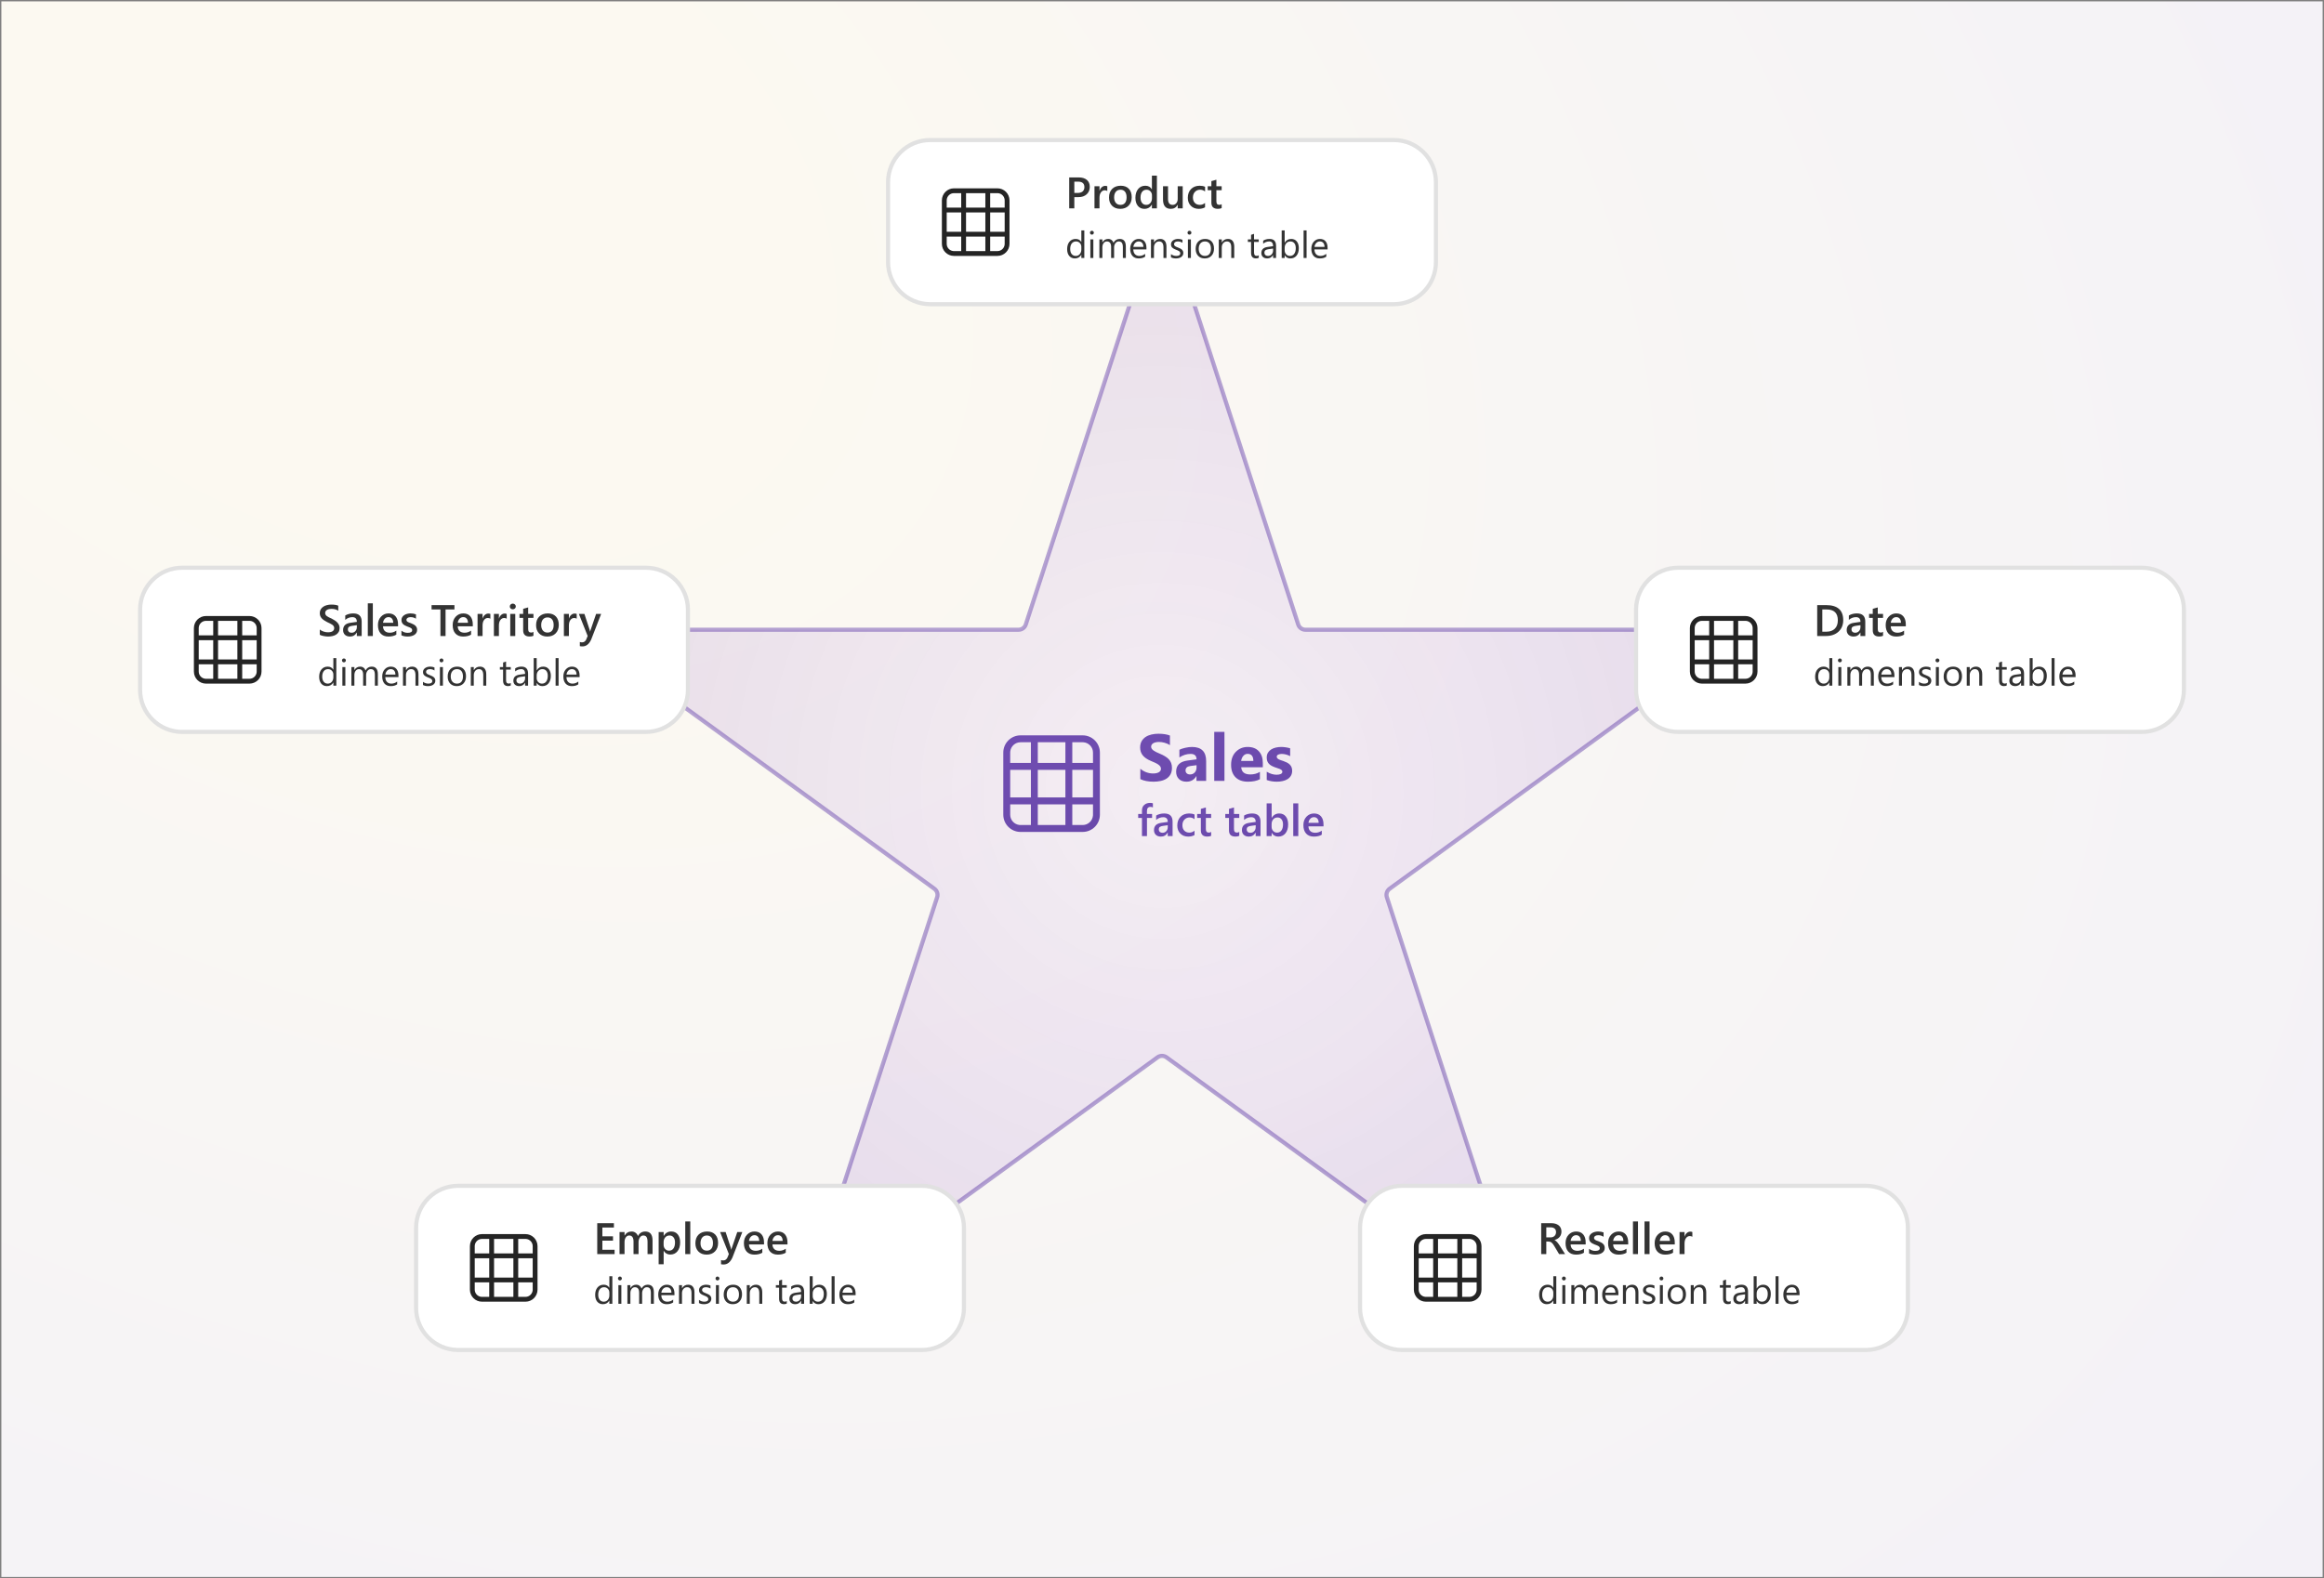 <svg width="842" height="572" viewBox="0 0 842 572" fill="none" xmlns="http://www.w3.org/2000/svg">
<rect x="0" y="0" width="842" height="572" fill="#808080" stroke="none"/>
<rect x="0.5" y="0.5" width="841" height="571" fill="white"/>
<rect x="0.5" y="0.5" width="841" height="571" fill="url(#paint0_radial_32_3560)" fill-opacity="0.075"/>
<rect x="0.5" y="0.5" width="841" height="571"/>
<path opacity="0.5" d="M419.811 78.086C420.185 76.934 421.815 76.934 422.189 78.086L470.353 226.321C470.721 227.454 471.777 228.221 472.969 228.221H628.832C630.043 228.221 630.547 229.771 629.567 230.482L503.471 322.097C502.507 322.797 502.104 324.038 502.472 325.171L550.636 473.406C551.01 474.558 549.692 475.516 548.713 474.804L422.616 383.19C421.653 382.489 420.347 382.489 419.384 383.19L293.287 474.804C292.308 475.516 290.99 474.558 291.364 473.406L339.528 325.171C339.896 324.038 339.493 322.797 338.529 322.097L212.433 230.482C211.453 229.771 211.957 228.221 213.168 228.221H369.031C370.223 228.221 371.279 227.454 371.647 226.321L419.811 78.086Z" fill="url(#paint1_radial_32_3560)" stroke="url(#paint2_linear_32_3560)" stroke-width="1.5"/>
<path d="M398.5 272.75C398.5 269.298 395.702 266.5 392.25 266.5H369.75C366.298 266.5 363.5 269.298 363.5 272.75V295.25C363.5 298.702 366.298 301.5 369.75 301.5H392.25C395.702 301.5 398.5 298.702 398.5 295.25V272.75ZM366 295.25V291.5H373.5V299H369.75L369.389 298.983C367.487 298.801 366 297.199 366 295.25ZM386 291.5V299H376V291.5H386ZM392.25 299H388.5V291.5H396V295.25L395.983 295.611C395.801 297.513 394.199 299 392.25 299ZM386 279V289H376V279H386ZM388.5 279H396V289H388.5V279ZM386 269V276.5H376V269H386ZM388.5 269H392.25L392.611 269.017C394.513 269.199 396 270.801 396 272.75V276.5H388.5V269ZM373.5 269V276.5H366V272.75L366.017 272.389C366.199 270.487 367.801 269 369.75 269H373.5ZM373.5 279V289H366V279H373.5Z" fill="url(#paint3_linear_32_3560)"/>
<path d="M413.148 282.355V278.605C413.828 279.176 414.566 279.605 415.363 279.895C416.16 280.176 416.965 280.316 417.777 280.316C418.254 280.316 418.668 280.273 419.02 280.188C419.379 280.102 419.676 279.984 419.91 279.836C420.152 279.68 420.332 279.5 420.449 279.297C420.566 279.086 420.625 278.859 420.625 278.617C420.625 278.289 420.531 277.996 420.344 277.738C420.156 277.48 419.898 277.242 419.57 277.023C419.25 276.805 418.867 276.594 418.422 276.391C417.977 276.188 417.496 275.98 416.98 275.77C415.668 275.223 414.688 274.555 414.039 273.766C413.398 272.977 413.078 272.023 413.078 270.906C413.078 270.031 413.254 269.281 413.605 268.656C413.957 268.023 414.434 267.504 415.035 267.098C415.645 266.691 416.348 266.395 417.145 266.207C417.941 266.012 418.785 265.914 419.676 265.914C420.551 265.914 421.324 265.969 421.996 266.078C422.676 266.18 423.301 266.34 423.871 266.559V270.062C423.59 269.867 423.281 269.695 422.945 269.547C422.617 269.398 422.277 269.277 421.926 269.184C421.574 269.082 421.223 269.008 420.871 268.961C420.527 268.914 420.199 268.891 419.887 268.891C419.457 268.891 419.066 268.934 418.715 269.02C418.363 269.098 418.066 269.211 417.824 269.359C417.582 269.508 417.395 269.688 417.262 269.898C417.129 270.102 417.062 270.332 417.062 270.59C417.062 270.871 417.137 271.125 417.285 271.352C417.434 271.57 417.645 271.781 417.918 271.984C418.191 272.18 418.523 272.375 418.914 272.57C419.305 272.758 419.746 272.953 420.238 273.156C420.91 273.438 421.512 273.738 422.043 274.059C422.582 274.371 423.043 274.727 423.426 275.125C423.809 275.523 424.102 275.98 424.305 276.496C424.508 277.004 424.609 277.598 424.609 278.277C424.609 279.215 424.43 280.004 424.07 280.645C423.719 281.277 423.238 281.793 422.629 282.191C422.02 282.582 421.309 282.863 420.496 283.035C419.691 283.207 418.84 283.293 417.941 283.293C417.02 283.293 416.141 283.215 415.305 283.059C414.477 282.902 413.758 282.668 413.148 282.355ZM436.996 283H433.492V281.277H433.445C432.641 282.621 431.449 283.293 429.871 283.293C428.707 283.293 427.789 282.965 427.117 282.309C426.453 281.645 426.121 280.762 426.121 279.66C426.121 277.332 427.5 275.988 430.258 275.629L433.516 275.195C433.516 273.883 432.805 273.227 431.383 273.227C429.953 273.227 428.594 273.652 427.305 274.504V271.715C427.82 271.449 428.523 271.215 429.414 271.012C430.312 270.809 431.129 270.707 431.863 270.707C435.285 270.707 436.996 272.414 436.996 275.828V283ZM433.516 278.125V277.316L431.336 277.598C430.133 277.754 429.531 278.297 429.531 279.227C429.531 279.648 429.676 279.996 429.965 280.27C430.262 280.535 430.66 280.668 431.16 280.668C431.855 280.668 432.422 280.43 432.859 279.953C433.297 279.469 433.516 278.859 433.516 278.125ZM443.629 283H439.926V265.234H443.629V283ZM457.527 278.055H449.699C449.824 279.797 450.922 280.668 452.992 280.668C454.312 280.668 455.473 280.355 456.473 279.73V282.402C455.363 282.996 453.922 283.293 452.148 283.293C450.211 283.293 448.707 282.758 447.637 281.688C446.566 280.609 446.031 279.109 446.031 277.188C446.031 275.195 446.609 273.617 447.766 272.453C448.922 271.289 450.344 270.707 452.031 270.707C453.781 270.707 455.133 271.227 456.086 272.266C457.047 273.305 457.527 274.715 457.527 276.496V278.055ZM454.094 275.781C454.094 274.062 453.398 273.203 452.008 273.203C451.414 273.203 450.898 273.449 450.461 273.941C450.031 274.434 449.77 275.047 449.676 275.781H454.094ZM458.945 282.684V279.684C459.555 280.051 460.16 280.324 460.762 280.504C461.371 280.684 461.945 280.773 462.484 280.773C463.141 280.773 463.656 280.684 464.031 280.504C464.414 280.324 464.605 280.051 464.605 279.684C464.605 279.449 464.52 279.254 464.348 279.098C464.176 278.941 463.953 278.805 463.68 278.688C463.414 278.57 463.121 278.465 462.801 278.371C462.48 278.277 462.172 278.172 461.875 278.055C461.398 277.875 460.977 277.684 460.609 277.48C460.25 277.27 459.945 277.027 459.695 276.754C459.453 276.48 459.266 276.164 459.133 275.805C459.008 275.445 458.945 275.02 458.945 274.527C458.945 273.855 459.09 273.277 459.379 272.793C459.676 272.309 460.066 271.914 460.551 271.609C461.043 271.297 461.602 271.07 462.227 270.93C462.859 270.781 463.516 270.707 464.195 270.707C464.727 270.707 465.266 270.75 465.812 270.836C466.359 270.914 466.898 271.031 467.43 271.188V274.047C466.961 273.773 466.457 273.57 465.918 273.438C465.387 273.297 464.863 273.227 464.348 273.227C464.105 273.227 463.875 273.25 463.656 273.297C463.445 273.336 463.258 273.398 463.094 273.484C462.93 273.562 462.801 273.668 462.707 273.801C462.613 273.926 462.566 274.07 462.566 274.234C462.566 274.453 462.637 274.641 462.777 274.797C462.918 274.953 463.102 275.09 463.328 275.207C463.555 275.316 463.805 275.418 464.078 275.512C464.359 275.598 464.637 275.688 464.91 275.781C465.402 275.953 465.848 276.141 466.246 276.344C466.645 276.547 466.984 276.785 467.266 277.059C467.555 277.332 467.773 277.652 467.922 278.02C468.078 278.387 468.156 278.824 468.156 279.332C468.156 280.043 468 280.652 467.688 281.16C467.383 281.66 466.973 282.07 466.457 282.391C465.949 282.703 465.359 282.93 464.688 283.07C464.023 283.219 463.332 283.293 462.613 283.293C461.293 283.293 460.07 283.09 458.945 282.684Z" fill="url(#paint4_linear_32_3560)"/>
<path d="M417.703 292.633C417.458 292.492 417.18 292.422 416.867 292.422C415.987 292.422 415.547 292.919 415.547 293.914V295H417.406V296.422H415.555V303H413.742V296.422H412.375V295H413.742V293.703C413.742 292.859 414.018 292.195 414.57 291.711C415.122 291.221 415.812 290.977 416.641 290.977C417.089 290.977 417.443 291.026 417.703 291.125V292.633ZM424.836 303H423.078V301.75H423.047C422.495 302.708 421.685 303.188 420.617 303.188C419.831 303.188 419.214 302.974 418.766 302.547C418.323 302.12 418.102 301.555 418.102 300.852C418.102 299.341 418.971 298.461 420.711 298.211L423.086 297.875C423.086 296.734 422.544 296.164 421.461 296.164C420.508 296.164 419.648 296.492 418.883 297.148V295.562C419.727 295.062 420.701 294.812 421.805 294.812C423.826 294.812 424.836 295.807 424.836 297.797V303ZM423.086 299.07L421.406 299.305C420.885 299.372 420.492 299.5 420.227 299.688C419.966 299.87 419.836 300.193 419.836 300.656C419.836 300.995 419.956 301.273 420.195 301.492C420.44 301.706 420.766 301.812 421.172 301.812C421.724 301.812 422.18 301.62 422.539 301.234C422.904 300.844 423.086 300.354 423.086 299.766V299.07ZM432.781 302.633C432.141 303.003 431.383 303.188 430.508 303.188C429.32 303.188 428.362 302.818 427.633 302.078C426.904 301.333 426.539 300.37 426.539 299.188C426.539 297.87 426.93 296.812 427.711 296.016C428.497 295.214 429.547 294.812 430.859 294.812C431.589 294.812 432.232 294.94 432.789 295.195V296.883C432.232 296.466 431.638 296.258 431.008 296.258C430.242 296.258 429.615 296.518 429.125 297.039C428.635 297.555 428.391 298.232 428.391 299.07C428.391 299.898 428.62 300.552 429.078 301.031C429.542 301.51 430.161 301.75 430.938 301.75C431.589 301.75 432.203 301.518 432.781 301.055V302.633ZM438.805 302.914C438.451 303.091 437.984 303.18 437.406 303.18C435.854 303.18 435.078 302.435 435.078 300.945V296.422H433.742V295H435.078V293.148L436.891 292.633V295H438.805V296.422H436.891V300.422C436.891 300.896 436.977 301.234 437.148 301.438C437.32 301.641 437.607 301.742 438.008 301.742C438.315 301.742 438.581 301.654 438.805 301.477V302.914ZM448.992 302.914C448.638 303.091 448.172 303.18 447.594 303.18C446.042 303.18 445.266 302.435 445.266 300.945V296.422H443.93V295H445.266V293.148L447.078 292.633V295H448.992V296.422H447.078V300.422C447.078 300.896 447.164 301.234 447.336 301.438C447.508 301.641 447.794 301.742 448.195 301.742C448.503 301.742 448.768 301.654 448.992 301.477V302.914ZM456.695 303H454.938V301.75H454.906C454.354 302.708 453.544 303.188 452.477 303.188C451.69 303.188 451.073 302.974 450.625 302.547C450.182 302.12 449.961 301.555 449.961 300.852C449.961 299.341 450.831 298.461 452.57 298.211L454.945 297.875C454.945 296.734 454.404 296.164 453.32 296.164C452.367 296.164 451.508 296.492 450.742 297.148V295.562C451.586 295.062 452.56 294.812 453.664 294.812C455.685 294.812 456.695 295.807 456.695 297.797V303ZM454.945 299.07L453.266 299.305C452.745 299.372 452.352 299.5 452.086 299.688C451.826 299.87 451.695 300.193 451.695 300.656C451.695 300.995 451.815 301.273 452.055 301.492C452.299 301.706 452.625 301.812 453.031 301.812C453.583 301.812 454.039 301.62 454.398 301.234C454.763 300.844 454.945 300.354 454.945 299.766V299.07ZM460.758 301.844H460.727V303H458.914V291.156H460.727V296.406H460.758C461.378 295.344 462.284 294.812 463.477 294.812C464.487 294.812 465.276 295.172 465.844 295.891C466.417 296.604 466.703 297.562 466.703 298.766C466.703 300.104 466.383 301.177 465.742 301.984C465.102 302.786 464.227 303.188 463.117 303.188C462.076 303.188 461.289 302.74 460.758 301.844ZM460.711 298.664V299.656C460.711 300.24 460.896 300.734 461.266 301.141C461.641 301.547 462.115 301.75 462.688 301.75C463.359 301.75 463.885 301.49 464.266 300.969C464.651 300.443 464.844 299.711 464.844 298.773C464.844 297.987 464.664 297.372 464.305 296.93C463.951 296.482 463.469 296.258 462.859 296.258C462.214 296.258 461.693 296.487 461.297 296.945C460.906 297.404 460.711 297.977 460.711 298.664ZM470.375 303H468.555V291.156H470.375V303ZM479.516 299.492H474.062C474.083 300.232 474.31 300.802 474.742 301.203C475.18 301.604 475.779 301.805 476.539 301.805C477.393 301.805 478.177 301.549 478.891 301.039V302.5C478.161 302.958 477.198 303.188 476 303.188C474.823 303.188 473.898 302.826 473.227 302.102C472.56 301.372 472.227 300.349 472.227 299.031C472.227 297.786 472.594 296.773 473.328 295.992C474.068 295.206 474.984 294.812 476.078 294.812C477.172 294.812 478.018 295.164 478.617 295.867C479.216 296.57 479.516 297.547 479.516 298.797V299.492ZM477.766 298.211C477.76 297.56 477.607 297.055 477.305 296.695C477.003 296.331 476.586 296.148 476.055 296.148C475.534 296.148 475.091 296.339 474.727 296.719C474.367 297.099 474.146 297.596 474.062 298.211H477.766Z" fill="url(#paint5_linear_32_3560)"/>
<path d="M321.75 66C321.75 57.578 328.578 50.75 337 50.75H505C513.422 50.75 520.25 57.578 520.25 66V95C520.25 103.422 513.422 110.25 505 110.25H337C328.578 110.25 321.75 103.422 321.75 95V66Z" fill="white"/>
<path d="M321.75 66C321.75 57.578 328.578 50.75 337 50.75H505C513.422 50.75 520.25 57.578 520.25 66V95C520.25 103.422 513.422 110.25 505 110.25H337C328.578 110.25 321.75 103.422 321.75 95V66Z" stroke="#E1E1E1" stroke-width="1.5"/>
<path d="M365.75 72.625C365.75 70.209 363.791 68.25 361.375 68.25H345.625C343.209 68.25 341.25 70.209 341.25 72.625V88.375C341.25 90.791 343.209 92.75 345.625 92.75H361.375C363.791 92.75 365.75 90.791 365.75 88.375V72.625ZM343 88.375V85.75H348.25V91H345.625L345.372 90.988C344.041 90.861 343 89.74 343 88.375ZM357 85.75V91H350V85.75H357ZM361.375 91H358.75V85.75H364V88.375L363.988 88.628C363.861 89.959 362.739 91 361.375 91ZM357 77V84H350V77H357ZM358.75 77H364V84H358.75V77ZM357 70V75.25H350V70H357ZM358.75 70H361.375L361.628 70.012C362.959 70.139 364 71.26 364 72.625V75.25H358.75V70ZM348.25 70V75.25H343V72.625L343.012 72.372C343.139 71.041 344.261 70 345.625 70H348.25ZM348.25 77V84H343V77H348.25Z" fill="#242424"/>
<path d="M389.234 71.438V75.5H387.383V64.297H390.781C392.068 64.297 393.065 64.596 393.773 65.195C394.482 65.794 394.836 66.638 394.836 67.727C394.836 68.815 394.466 69.706 393.727 70.398C392.987 71.091 391.987 71.438 390.727 71.438H389.234ZM389.234 65.828V69.922H390.438C391.234 69.922 391.841 69.737 392.258 69.367C392.674 68.997 392.883 68.477 392.883 67.805C392.883 66.487 392.117 65.828 390.586 65.828H389.234ZM401.18 69.227C400.961 69.055 400.646 68.969 400.234 68.969C399.698 68.969 399.25 69.211 398.891 69.695C398.531 70.18 398.352 70.838 398.352 71.672V75.5H396.539V67.5H398.352V69.148H398.383C398.56 68.586 398.831 68.148 399.195 67.836C399.565 67.518 399.977 67.359 400.43 67.359C400.758 67.359 401.008 67.409 401.18 67.508V69.227ZM405.867 75.688C404.633 75.688 403.646 75.315 402.906 74.57C402.172 73.82 401.805 72.828 401.805 71.594C401.805 70.25 402.188 69.201 402.953 68.445C403.724 67.69 404.76 67.312 406.062 67.312C407.312 67.312 408.286 67.68 408.984 68.414C409.682 69.148 410.031 70.167 410.031 71.469C410.031 72.745 409.654 73.768 408.898 74.539C408.148 75.305 407.138 75.688 405.867 75.688ZM405.953 68.758C405.245 68.758 404.685 69.005 404.273 69.5C403.862 69.995 403.656 70.677 403.656 71.547C403.656 72.385 403.865 73.047 404.281 73.531C404.698 74.01 405.255 74.25 405.953 74.25C406.667 74.25 407.214 74.013 407.594 73.539C407.979 73.065 408.172 72.391 408.172 71.516C408.172 70.635 407.979 69.956 407.594 69.477C407.214 68.997 406.667 68.758 405.953 68.758ZM419.156 75.5H417.344V74.141H417.312C416.729 75.172 415.831 75.688 414.617 75.688C413.633 75.688 412.844 75.331 412.25 74.617C411.661 73.898 411.367 72.922 411.367 71.688C411.367 70.365 411.693 69.305 412.344 68.508C413 67.711 413.872 67.312 414.961 67.312C416.039 67.312 416.823 67.745 417.312 68.609H417.344V63.656H419.156V75.5ZM417.367 71.844V70.797C417.367 70.229 417.182 69.747 416.812 69.352C416.443 68.956 415.971 68.758 415.398 68.758C414.721 68.758 414.188 69.01 413.797 69.516C413.411 70.021 413.219 70.721 413.219 71.617C413.219 72.43 413.404 73.073 413.773 73.547C414.148 74.016 414.651 74.25 415.281 74.25C415.901 74.25 416.404 74.023 416.789 73.57C417.174 73.112 417.367 72.537 417.367 71.844ZM428.5 75.5H426.688V74.234H426.656C426.13 75.203 425.312 75.688 424.203 75.688C422.312 75.688 421.367 74.552 421.367 72.281V67.5H423.18V72.094C423.18 73.531 423.734 74.25 424.844 74.25C425.38 74.25 425.82 74.052 426.164 73.656C426.513 73.26 426.688 72.742 426.688 72.102V67.5H428.5V75.5ZM436.594 75.133C435.953 75.503 435.195 75.688 434.32 75.688C433.133 75.688 432.174 75.318 431.445 74.578C430.716 73.833 430.352 72.87 430.352 71.688C430.352 70.37 430.742 69.312 431.523 68.516C432.31 67.713 433.359 67.312 434.672 67.312C435.401 67.312 436.044 67.44 436.602 67.695V69.383C436.044 68.966 435.451 68.758 434.82 68.758C434.055 68.758 433.427 69.018 432.938 69.539C432.448 70.055 432.203 70.732 432.203 71.57C432.203 72.398 432.432 73.052 432.891 73.531C433.354 74.01 433.974 74.25 434.75 74.25C435.401 74.25 436.016 74.018 436.594 73.555V75.133ZM442.617 75.414C442.263 75.591 441.797 75.68 441.219 75.68C439.667 75.68 438.891 74.935 438.891 73.445V68.922H437.555V67.5H438.891V65.648L440.703 65.133V67.5H442.617V68.922H440.703V72.922C440.703 73.396 440.789 73.734 440.961 73.938C441.133 74.141 441.419 74.242 441.82 74.242C442.128 74.242 442.393 74.154 442.617 73.977V75.414Z" fill="#333333"/>
<path d="M392.855 93.5H391.774V92.353H391.748C391.247 93.223 390.474 93.658 389.428 93.658C388.58 93.658 387.901 93.357 387.391 92.755C386.885 92.149 386.633 91.325 386.633 90.283C386.633 89.167 386.914 88.273 387.477 87.6C388.039 86.928 388.788 86.592 389.724 86.592C390.652 86.592 391.326 86.957 391.748 87.686H391.774V83.507H392.855V93.5ZM391.774 90.448V89.453C391.774 88.908 391.594 88.446 391.234 88.068C390.874 87.69 390.417 87.501 389.863 87.501C389.204 87.501 388.685 87.743 388.307 88.227C387.929 88.71 387.74 89.378 387.74 90.231C387.74 91.008 387.92 91.624 388.281 92.076C388.646 92.524 389.133 92.749 389.744 92.749C390.346 92.749 390.834 92.531 391.208 92.096C391.585 91.661 391.774 91.112 391.774 90.448ZM395.598 85.036C395.404 85.036 395.24 84.97 395.103 84.838C394.967 84.707 394.899 84.54 394.899 84.337C394.899 84.135 394.967 83.968 395.103 83.836C395.24 83.7 395.404 83.632 395.598 83.632C395.795 83.632 395.962 83.7 396.099 83.836C396.239 83.968 396.31 84.135 396.31 84.337C396.31 84.531 396.239 84.696 396.099 84.832C395.962 84.968 395.795 85.036 395.598 85.036ZM396.125 93.5H395.044V86.75H396.125V93.5ZM407.898 93.5H406.817V89.624C406.817 88.877 406.7 88.336 406.468 88.002C406.239 87.668 405.852 87.501 405.307 87.501C404.846 87.501 404.453 87.712 404.127 88.134C403.807 88.556 403.646 89.061 403.646 89.65V93.5H402.565V89.492C402.565 88.165 402.053 87.501 401.029 87.501C400.555 87.501 400.164 87.701 399.856 88.101C399.548 88.497 399.395 89.013 399.395 89.65V93.5H398.313V86.75H399.395V87.818H399.421C399.9 87.001 400.599 86.592 401.517 86.592C401.979 86.592 402.381 86.721 402.723 86.981C403.066 87.236 403.301 87.572 403.429 87.989C403.93 87.058 404.677 86.592 405.67 86.592C407.155 86.592 407.898 87.508 407.898 89.341V93.5ZM415.366 90.395H410.601C410.618 91.147 410.82 91.727 411.207 92.135C411.594 92.544 412.125 92.749 412.802 92.749C413.562 92.749 414.261 92.498 414.898 91.997V93.012C414.305 93.443 413.521 93.658 412.545 93.658C411.592 93.658 410.842 93.353 410.297 92.742C409.752 92.127 409.48 91.263 409.48 90.151C409.48 89.101 409.777 88.246 410.37 87.587C410.968 86.924 411.708 86.592 412.591 86.592C413.475 86.592 414.158 86.877 414.641 87.449C415.125 88.02 415.366 88.813 415.366 89.828V90.395ZM414.259 89.479C414.255 88.855 414.103 88.369 413.804 88.022C413.51 87.675 413.099 87.501 412.572 87.501C412.062 87.501 411.629 87.684 411.273 88.049C410.917 88.413 410.697 88.89 410.614 89.479H414.259ZM422.611 93.5H421.53V89.65C421.53 88.218 421.007 87.501 419.961 87.501C419.42 87.501 418.972 87.706 418.616 88.115C418.265 88.519 418.089 89.031 418.089 89.65V93.5H417.008V86.75H418.089V87.871H418.115C418.625 87.018 419.363 86.592 420.33 86.592C421.068 86.592 421.633 86.831 422.024 87.31C422.415 87.785 422.611 88.473 422.611 89.374V93.5ZM424.246 93.256V92.096C424.834 92.531 425.483 92.749 426.19 92.749C427.139 92.749 427.614 92.432 427.614 91.799C427.614 91.619 427.572 91.468 427.489 91.344C427.41 91.217 427.3 91.105 427.159 91.008C427.023 90.912 426.86 90.826 426.671 90.751C426.487 90.672 426.287 90.591 426.072 90.507C425.773 90.389 425.509 90.27 425.281 90.151C425.056 90.028 424.867 89.892 424.714 89.743C424.564 89.589 424.45 89.415 424.371 89.222C424.296 89.029 424.259 88.802 424.259 88.543C424.259 88.227 424.331 87.948 424.476 87.706C424.621 87.46 424.815 87.255 425.056 87.093C425.298 86.926 425.573 86.8 425.88 86.717C426.192 86.633 426.513 86.592 426.843 86.592C427.427 86.592 427.95 86.693 428.412 86.895V87.989C427.915 87.664 427.344 87.501 426.698 87.501C426.496 87.501 426.313 87.526 426.151 87.574C425.988 87.618 425.847 87.682 425.729 87.765C425.615 87.849 425.524 87.95 425.458 88.068C425.397 88.183 425.366 88.31 425.366 88.451C425.366 88.626 425.397 88.774 425.458 88.892C425.524 89.011 425.619 89.117 425.742 89.209C425.865 89.301 426.014 89.385 426.19 89.459C426.366 89.534 426.566 89.615 426.79 89.703C427.089 89.817 427.357 89.936 427.594 90.059C427.832 90.178 428.034 90.314 428.201 90.468C428.368 90.617 428.495 90.791 428.583 90.989C428.675 91.186 428.721 91.421 428.721 91.694C428.721 92.028 428.647 92.318 428.497 92.564C428.352 92.81 428.157 93.014 427.911 93.177C427.665 93.34 427.381 93.46 427.06 93.54C426.74 93.619 426.403 93.658 426.052 93.658C425.357 93.658 424.755 93.524 424.246 93.256ZM430.943 85.036C430.75 85.036 430.585 84.97 430.448 84.838C430.312 84.707 430.244 84.54 430.244 84.337C430.244 84.135 430.312 83.968 430.448 83.836C430.585 83.7 430.75 83.632 430.943 83.632C431.141 83.632 431.308 83.7 431.444 83.836C431.584 83.968 431.655 84.135 431.655 84.337C431.655 84.531 431.584 84.696 431.444 84.832C431.308 84.968 431.141 85.036 430.943 85.036ZM431.47 93.5H430.389V86.75H431.47V93.5ZM436.48 93.658C435.482 93.658 434.685 93.344 434.087 92.716C433.494 92.083 433.197 91.246 433.197 90.204C433.197 89.07 433.507 88.185 434.127 87.548C434.746 86.91 435.583 86.592 436.638 86.592C437.645 86.592 438.429 86.902 438.991 87.521C439.558 88.141 439.842 89 439.842 90.099C439.842 91.175 439.536 92.039 438.926 92.689C438.319 93.335 437.504 93.658 436.48 93.658ZM436.559 87.501C435.865 87.501 435.315 87.739 434.911 88.213C434.507 88.684 434.305 89.334 434.305 90.165C434.305 90.964 434.509 91.595 434.918 92.056C435.326 92.518 435.874 92.749 436.559 92.749C437.258 92.749 437.794 92.522 438.167 92.07C438.545 91.617 438.734 90.973 438.734 90.138C438.734 89.294 438.545 88.644 438.167 88.187C437.794 87.73 437.258 87.501 436.559 87.501ZM447.172 93.5H446.091V89.65C446.091 88.218 445.568 87.501 444.522 87.501C443.981 87.501 443.533 87.706 443.177 88.115C442.826 88.519 442.65 89.031 442.65 89.65V93.5H441.569V86.75H442.65V87.871H442.676C443.186 87.018 443.924 86.592 444.891 86.592C445.629 86.592 446.194 86.831 446.585 87.31C446.976 87.785 447.172 88.473 447.172 89.374V93.5ZM456.051 93.434C455.796 93.575 455.46 93.645 455.042 93.645C453.86 93.645 453.269 92.986 453.269 91.668V87.673H452.109V86.75H453.269V85.102L454.35 84.753V86.75H456.051V87.673H454.35V91.476C454.35 91.929 454.427 92.252 454.581 92.445C454.735 92.639 454.99 92.735 455.346 92.735C455.618 92.735 455.853 92.661 456.051 92.511V93.434ZM462.326 93.5H461.245V92.445H461.219C460.749 93.254 460.057 93.658 459.143 93.658C458.47 93.658 457.943 93.48 457.561 93.124C457.183 92.768 456.994 92.296 456.994 91.707C456.994 90.446 457.736 89.712 459.222 89.505L461.245 89.222C461.245 88.075 460.782 87.501 459.854 87.501C459.042 87.501 458.308 87.778 457.653 88.332V87.225C458.316 86.803 459.081 86.592 459.947 86.592C461.533 86.592 462.326 87.431 462.326 89.11V93.5ZM461.245 90.085L459.617 90.31C459.116 90.38 458.738 90.505 458.483 90.685C458.229 90.861 458.101 91.175 458.101 91.628C458.101 91.957 458.218 92.228 458.45 92.439C458.688 92.645 459.002 92.749 459.393 92.749C459.929 92.749 460.371 92.562 460.718 92.188C461.07 91.81 461.245 91.334 461.245 90.758V90.085ZM465.471 92.524H465.444V93.5H464.363V83.507H465.444V87.936H465.471C466.002 87.04 466.78 86.592 467.804 86.592C468.67 86.592 469.347 86.895 469.834 87.501C470.327 88.103 470.573 88.912 470.573 89.927C470.573 91.057 470.298 91.962 469.749 92.643C469.199 93.32 468.448 93.658 467.494 93.658C466.602 93.658 465.928 93.28 465.471 92.524ZM465.444 89.802V90.745C465.444 91.303 465.625 91.777 465.985 92.168C466.35 92.555 466.811 92.749 467.369 92.749C468.024 92.749 468.536 92.498 468.905 91.997C469.279 91.496 469.465 90.8 469.465 89.907C469.465 89.156 469.292 88.567 468.945 88.141C468.597 87.715 468.127 87.501 467.534 87.501C466.906 87.501 466.4 87.721 466.018 88.161C465.635 88.596 465.444 89.143 465.444 89.802ZM473.381 93.5H472.3V83.507H473.381V93.5ZM480.994 90.395H476.229C476.246 91.147 476.448 91.727 476.835 92.135C477.222 92.544 477.753 92.749 478.43 92.749C479.19 92.749 479.889 92.498 480.526 91.997V93.012C479.933 93.443 479.149 93.658 478.173 93.658C477.219 93.658 476.47 93.353 475.925 92.742C475.38 92.127 475.108 91.263 475.108 90.151C475.108 89.101 475.405 88.246 475.998 87.587C476.595 86.924 477.336 86.592 478.219 86.592C479.103 86.592 479.786 86.877 480.269 87.449C480.753 88.02 480.994 88.813 480.994 89.828V90.395ZM479.887 89.479C479.883 88.855 479.731 88.369 479.432 88.022C479.138 87.675 478.727 87.501 478.199 87.501C477.69 87.501 477.257 87.684 476.901 88.049C476.545 88.413 476.325 88.89 476.242 89.479H479.887Z" fill="#333333"/>
<path d="M150.75 445C150.75 436.578 157.578 429.75 166 429.75H334C342.422 429.75 349.25 436.578 349.25 445V474C349.25 482.422 342.422 489.25 334 489.25H166C157.578 489.25 150.75 482.422 150.75 474V445Z" fill="white"/>
<path d="M150.75 445C150.75 436.578 157.578 429.75 166 429.75H334C342.422 429.75 349.25 436.578 349.25 445V474C349.25 482.422 342.422 489.25 334 489.25H166C157.578 489.25 150.75 482.422 150.75 474V445Z" stroke="#E1E1E1" stroke-width="1.5"/>
<path d="M194.75 451.625C194.75 449.209 192.791 447.25 190.375 447.25H174.625C172.209 447.25 170.25 449.209 170.25 451.625V467.375C170.25 469.791 172.209 471.75 174.625 471.75H190.375C192.791 471.75 194.75 469.791 194.75 467.375V451.625ZM172 467.375V464.75H177.25V470H174.625L174.372 469.988C173.041 469.861 172 468.739 172 467.375ZM186 464.75V470H179V464.75H186ZM190.375 470H187.75V464.75H193V467.375L192.988 467.628C192.861 468.959 191.739 470 190.375 470ZM186 456V463H179V456H186ZM187.75 456H193V463H187.75V456ZM186 449V454.25H179V449H186ZM187.75 449H190.375L190.628 449.012C191.959 449.139 193 450.261 193 451.625V454.25H187.75V449ZM177.25 449V454.25H172V451.625L172.012 451.372C172.139 450.041 173.261 449 174.625 449H177.25ZM177.25 456V463H172V456H177.25Z" fill="#242424"/>
<path d="M222.672 454.5H216.383V443.297H222.422V444.875H218.242V448.047H222.094V449.617H218.242V452.93H222.672V454.5ZM236.422 454.5H234.609V450.141C234.609 449.302 234.49 448.695 234.25 448.32C234.016 447.945 233.617 447.758 233.055 447.758C232.581 447.758 232.177 447.995 231.844 448.469C231.516 448.943 231.352 449.51 231.352 450.172V454.5H229.531V449.992C229.531 448.503 229.005 447.758 227.953 447.758C227.464 447.758 227.06 447.982 226.742 448.43C226.43 448.878 226.273 449.458 226.273 450.172V454.5H224.461V446.5H226.273V447.766H226.305C226.883 446.797 227.724 446.312 228.828 446.312C229.38 446.312 229.862 446.466 230.273 446.773C230.69 447.076 230.974 447.474 231.125 447.969C231.719 446.865 232.604 446.312 233.781 446.312C235.542 446.312 236.422 447.398 236.422 449.57V454.5ZM240.477 453.32H240.445V458.18H238.633V446.5H240.445V447.906H240.477C241.096 446.844 242.003 446.312 243.195 446.312C244.211 446.312 245.003 446.669 245.57 447.383C246.138 448.096 246.422 449.055 246.422 450.258C246.422 451.591 246.102 452.659 245.461 453.461C244.82 454.263 243.945 454.664 242.836 454.664C241.815 454.664 241.029 454.216 240.477 453.32ZM240.43 450.164V451.156C240.43 451.74 240.615 452.234 240.984 452.641C241.359 453.047 241.833 453.25 242.406 453.25C243.078 453.25 243.604 452.99 243.984 452.469C244.37 451.943 244.562 451.211 244.562 450.273C244.562 449.487 244.383 448.872 244.023 448.43C243.669 447.982 243.188 447.758 242.578 447.758C241.932 447.758 241.411 447.987 241.016 448.445C240.625 448.904 240.43 449.477 240.43 450.164ZM250.094 454.5H248.273V442.656H250.094V454.5ZM256.008 454.688C254.773 454.688 253.786 454.315 253.047 453.57C252.312 452.82 251.945 451.828 251.945 450.594C251.945 449.25 252.328 448.201 253.094 447.445C253.865 446.69 254.901 446.312 256.203 446.312C257.453 446.312 258.427 446.68 259.125 447.414C259.823 448.148 260.172 449.167 260.172 450.469C260.172 451.745 259.794 452.768 259.039 453.539C258.289 454.305 257.279 454.688 256.008 454.688ZM256.094 447.758C255.385 447.758 254.826 448.005 254.414 448.5C254.003 448.995 253.797 449.677 253.797 450.547C253.797 451.385 254.005 452.047 254.422 452.531C254.839 453.01 255.396 453.25 256.094 453.25C256.807 453.25 257.354 453.013 257.734 452.539C258.12 452.065 258.312 451.391 258.312 450.516C258.312 449.635 258.12 448.956 257.734 448.477C257.354 447.997 256.807 447.758 256.094 447.758ZM268.953 446.5L265.344 455.781C264.594 457.438 263.542 458.266 262.188 458.266C261.807 458.266 261.49 458.232 261.234 458.164V456.656C261.521 456.75 261.781 456.797 262.016 456.797C262.693 456.797 263.198 456.464 263.531 455.797L264.07 454.484L260.891 446.5H262.898L264.805 452.312C264.826 452.385 264.872 452.578 264.945 452.891H264.984C265.01 452.771 265.057 452.583 265.125 452.328L267.125 446.5H268.953ZM276.812 450.992H271.359C271.38 451.732 271.607 452.302 272.039 452.703C272.477 453.104 273.076 453.305 273.836 453.305C274.69 453.305 275.474 453.049 276.188 452.539V454C275.458 454.458 274.495 454.688 273.297 454.688C272.12 454.688 271.195 454.326 270.523 453.602C269.857 452.872 269.523 451.849 269.523 450.531C269.523 449.286 269.891 448.273 270.625 447.492C271.365 446.706 272.281 446.312 273.375 446.312C274.469 446.312 275.315 446.664 275.914 447.367C276.513 448.07 276.812 449.047 276.812 450.297V450.992ZM275.062 449.711C275.057 449.06 274.904 448.555 274.602 448.195C274.299 447.831 273.883 447.648 273.352 447.648C272.831 447.648 272.388 447.839 272.023 448.219C271.664 448.599 271.443 449.096 271.359 449.711H275.062ZM285.312 450.992H279.859C279.88 451.732 280.107 452.302 280.539 452.703C280.977 453.104 281.576 453.305 282.336 453.305C283.19 453.305 283.974 453.049 284.688 452.539V454C283.958 454.458 282.995 454.688 281.797 454.688C280.62 454.688 279.695 454.326 279.023 453.602C278.357 452.872 278.023 451.849 278.023 450.531C278.023 449.286 278.391 448.273 279.125 447.492C279.865 446.706 280.781 446.312 281.875 446.312C282.969 446.312 283.815 446.664 284.414 447.367C285.013 448.07 285.312 449.047 285.312 450.297V450.992ZM283.562 449.711C283.557 449.06 283.404 448.555 283.102 448.195C282.799 447.831 282.383 447.648 281.852 447.648C281.331 447.648 280.888 447.839 280.523 448.219C280.164 448.599 279.943 449.096 279.859 449.711H283.562Z" fill="#333333"/>
<path d="M221.855 472.5H220.774V471.353H220.748C220.247 472.223 219.474 472.658 218.428 472.658C217.58 472.658 216.901 472.357 216.391 471.755C215.885 471.149 215.633 470.325 215.633 469.283C215.633 468.167 215.914 467.273 216.477 466.6C217.039 465.928 217.788 465.592 218.724 465.592C219.652 465.592 220.326 465.957 220.748 466.686H220.774V462.507H221.855V472.5ZM220.774 469.448V468.453C220.774 467.908 220.594 467.446 220.234 467.068C219.874 466.69 219.417 466.501 218.863 466.501C218.204 466.501 217.685 466.743 217.307 467.227C216.929 467.71 216.74 468.378 216.74 469.23C216.74 470.008 216.92 470.624 217.281 471.076C217.646 471.524 218.133 471.749 218.744 471.749C219.346 471.749 219.834 471.531 220.208 471.096C220.585 470.661 220.774 470.112 220.774 469.448ZM224.598 464.036C224.404 464.036 224.24 463.97 224.103 463.838C223.967 463.707 223.899 463.54 223.899 463.337C223.899 463.135 223.967 462.968 224.103 462.836C224.24 462.7 224.404 462.632 224.598 462.632C224.795 462.632 224.962 462.7 225.099 462.836C225.239 462.968 225.31 463.135 225.31 463.337C225.31 463.531 225.239 463.696 225.099 463.832C224.962 463.968 224.795 464.036 224.598 464.036ZM225.125 472.5H224.044V465.75H225.125V472.5ZM236.898 472.5H235.817V468.624C235.817 467.877 235.7 467.336 235.468 467.002C235.239 466.668 234.852 466.501 234.307 466.501C233.846 466.501 233.453 466.712 233.127 467.134C232.807 467.556 232.646 468.062 232.646 468.65V472.5H231.565V468.492C231.565 467.165 231.053 466.501 230.029 466.501C229.555 466.501 229.164 466.701 228.856 467.101C228.548 467.497 228.395 468.013 228.395 468.65V472.5H227.313V465.75H228.395V466.818H228.421C228.9 466 229.599 465.592 230.517 465.592C230.979 465.592 231.381 465.721 231.723 465.981C232.066 466.236 232.301 466.572 232.429 466.989C232.93 466.058 233.677 465.592 234.67 465.592C236.155 465.592 236.898 466.508 236.898 468.341V472.5ZM244.366 469.395H239.601C239.618 470.147 239.82 470.727 240.207 471.135C240.594 471.544 241.125 471.749 241.802 471.749C242.562 471.749 243.261 471.498 243.898 470.997V472.012C243.305 472.443 242.521 472.658 241.545 472.658C240.592 472.658 239.842 472.353 239.297 471.742C238.752 471.127 238.48 470.263 238.48 469.151C238.48 468.101 238.777 467.246 239.37 466.587C239.968 465.924 240.708 465.592 241.591 465.592C242.475 465.592 243.158 465.877 243.641 466.449C244.125 467.02 244.366 467.813 244.366 468.828V469.395ZM243.259 468.479C243.255 467.855 243.103 467.369 242.804 467.022C242.51 466.675 242.099 466.501 241.572 466.501C241.062 466.501 240.629 466.684 240.273 467.049C239.917 467.413 239.697 467.89 239.614 468.479H243.259ZM251.611 472.5H250.53V468.65C250.53 467.218 250.007 466.501 248.961 466.501C248.42 466.501 247.972 466.706 247.616 467.115C247.265 467.519 247.089 468.031 247.089 468.65V472.5H246.008V465.75H247.089V466.871H247.115C247.625 466.018 248.363 465.592 249.33 465.592C250.068 465.592 250.633 465.831 251.024 466.31C251.415 466.785 251.611 467.473 251.611 468.374V472.5ZM253.246 472.256V471.096C253.834 471.531 254.483 471.749 255.19 471.749C256.139 471.749 256.614 471.432 256.614 470.799C256.614 470.619 256.572 470.468 256.489 470.344C256.41 470.217 256.3 470.105 256.159 470.008C256.023 469.912 255.86 469.826 255.671 469.751C255.487 469.672 255.287 469.591 255.072 469.507C254.773 469.389 254.509 469.27 254.281 469.151C254.056 469.028 253.867 468.892 253.714 468.743C253.564 468.589 253.45 468.415 253.371 468.222C253.296 468.029 253.259 467.802 253.259 467.543C253.259 467.227 253.331 466.948 253.476 466.706C253.621 466.46 253.815 466.255 254.056 466.093C254.298 465.926 254.573 465.801 254.88 465.717C255.192 465.634 255.513 465.592 255.843 465.592C256.427 465.592 256.95 465.693 257.412 465.895V466.989C256.915 466.664 256.344 466.501 255.698 466.501C255.496 466.501 255.313 466.526 255.151 466.574C254.988 466.618 254.847 466.682 254.729 466.765C254.615 466.849 254.524 466.95 254.458 467.068C254.397 467.183 254.366 467.31 254.366 467.451C254.366 467.626 254.397 467.774 254.458 467.892C254.524 468.011 254.619 468.116 254.742 468.209C254.865 468.301 255.014 468.385 255.19 468.459C255.366 468.534 255.566 468.615 255.79 468.703C256.089 468.817 256.357 468.936 256.594 469.059C256.832 469.178 257.034 469.314 257.201 469.468C257.368 469.617 257.495 469.791 257.583 469.989C257.675 470.186 257.721 470.421 257.721 470.694C257.721 471.028 257.647 471.318 257.497 471.564C257.352 471.81 257.157 472.014 256.911 472.177C256.665 472.34 256.381 472.46 256.06 472.54C255.74 472.619 255.403 472.658 255.052 472.658C254.357 472.658 253.755 472.524 253.246 472.256ZM259.943 464.036C259.75 464.036 259.585 463.97 259.448 463.838C259.312 463.707 259.244 463.54 259.244 463.337C259.244 463.135 259.312 462.968 259.448 462.836C259.585 462.7 259.75 462.632 259.943 462.632C260.141 462.632 260.308 462.7 260.444 462.836C260.584 462.968 260.655 463.135 260.655 463.337C260.655 463.531 260.584 463.696 260.444 463.832C260.308 463.968 260.141 464.036 259.943 464.036ZM260.47 472.5H259.389V465.75H260.47V472.5ZM265.48 472.658C264.482 472.658 263.685 472.344 263.087 471.716C262.494 471.083 262.197 470.246 262.197 469.204C262.197 468.07 262.507 467.185 263.127 466.548C263.746 465.91 264.583 465.592 265.638 465.592C266.645 465.592 267.429 465.902 267.991 466.521C268.558 467.141 268.842 468 268.842 469.099C268.842 470.175 268.536 471.039 267.926 471.689C267.319 472.335 266.504 472.658 265.48 472.658ZM265.559 466.501C264.865 466.501 264.315 466.739 263.911 467.213C263.507 467.684 263.305 468.334 263.305 469.165C263.305 469.964 263.509 470.595 263.918 471.056C264.326 471.518 264.874 471.749 265.559 471.749C266.258 471.749 266.794 471.522 267.167 471.07C267.545 470.617 267.734 469.973 267.734 469.138C267.734 468.294 267.545 467.644 267.167 467.187C266.794 466.73 266.258 466.501 265.559 466.501ZM276.172 472.5H275.091V468.65C275.091 467.218 274.568 466.501 273.522 466.501C272.981 466.501 272.533 466.706 272.177 467.115C271.826 467.519 271.65 468.031 271.65 468.65V472.5H270.569V465.75H271.65V466.871H271.676C272.186 466.018 272.924 465.592 273.891 465.592C274.629 465.592 275.194 465.831 275.585 466.31C275.976 466.785 276.172 467.473 276.172 468.374V472.5ZM285.051 472.434C284.796 472.575 284.46 472.645 284.042 472.645C282.86 472.645 282.269 471.986 282.269 470.667V466.673H281.109V465.75H282.269V464.102L283.35 463.753V465.75H285.051V466.673H283.35V470.476C283.35 470.929 283.427 471.252 283.581 471.445C283.735 471.639 283.99 471.735 284.346 471.735C284.618 471.735 284.853 471.661 285.051 471.511V472.434ZM291.326 472.5H290.245V471.445H290.219C289.749 472.254 289.057 472.658 288.143 472.658C287.47 472.658 286.943 472.48 286.561 472.124C286.183 471.768 285.994 471.296 285.994 470.707C285.994 469.446 286.736 468.712 288.222 468.505L290.245 468.222C290.245 467.075 289.782 466.501 288.854 466.501C288.042 466.501 287.308 466.778 286.653 467.332V466.225C287.316 465.803 288.081 465.592 288.947 465.592C290.533 465.592 291.326 466.431 291.326 468.11V472.5ZM290.245 469.085L288.617 469.31C288.116 469.38 287.738 469.505 287.483 469.685C287.229 469.861 287.101 470.175 287.101 470.628C287.101 470.958 287.218 471.228 287.45 471.439C287.688 471.645 288.002 471.749 288.393 471.749C288.929 471.749 289.371 471.562 289.718 471.188C290.07 470.81 290.245 470.333 290.245 469.758V469.085ZM294.471 471.524H294.444V472.5H293.363V462.507H294.444V466.937H294.471C295.002 466.04 295.78 465.592 296.804 465.592C297.67 465.592 298.347 465.895 298.834 466.501C299.327 467.104 299.573 467.912 299.573 468.927C299.573 470.057 299.298 470.962 298.749 471.643C298.199 472.32 297.448 472.658 296.494 472.658C295.602 472.658 294.928 472.28 294.471 471.524ZM294.444 468.802V469.745C294.444 470.303 294.625 470.777 294.985 471.168C295.35 471.555 295.811 471.749 296.369 471.749C297.024 471.749 297.536 471.498 297.905 470.997C298.279 470.496 298.465 469.8 298.465 468.907C298.465 468.156 298.292 467.567 297.945 467.141C297.597 466.715 297.127 466.501 296.534 466.501C295.906 466.501 295.4 466.721 295.018 467.161C294.635 467.596 294.444 468.143 294.444 468.802ZM302.381 472.5H301.3V462.507H302.381V472.5ZM309.994 469.395H305.229C305.246 470.147 305.448 470.727 305.835 471.135C306.222 471.544 306.753 471.749 307.43 471.749C308.19 471.749 308.889 471.498 309.526 470.997V472.012C308.933 472.443 308.149 472.658 307.173 472.658C306.219 472.658 305.47 472.353 304.925 471.742C304.38 471.127 304.108 470.263 304.108 469.151C304.108 468.101 304.405 467.246 304.998 466.587C305.595 465.924 306.336 465.592 307.219 465.592C308.103 465.592 308.786 465.877 309.269 466.449C309.753 467.02 309.994 467.813 309.994 468.828V469.395ZM308.887 468.479C308.883 467.855 308.731 467.369 308.432 467.022C308.138 466.675 307.727 466.501 307.199 466.501C306.69 466.501 306.257 466.684 305.901 467.049C305.545 467.413 305.325 467.89 305.242 468.479H308.887Z" fill="#333333"/>
<path d="M492.75 445C492.75 436.578 499.578 429.75 508 429.75H676C684.422 429.75 691.25 436.578 691.25 445V474C691.25 482.422 684.422 489.25 676 489.25H508C499.578 489.25 492.75 482.422 492.75 474V445Z" fill="white"/>
<path d="M492.75 445C492.75 436.578 499.578 429.75 508 429.75H676C684.422 429.75 691.25 436.578 691.25 445V474C691.25 482.422 684.422 489.25 676 489.25H508C499.578 489.25 492.75 482.422 492.75 474V445Z" stroke="#E1E1E1" stroke-width="1.5"/>
<path d="M536.75 451.625C536.75 449.209 534.791 447.25 532.375 447.25H516.625C514.209 447.25 512.25 449.209 512.25 451.625V467.375C512.25 469.791 514.209 471.75 516.625 471.75H532.375C534.791 471.75 536.75 469.791 536.75 467.375V451.625ZM514 467.375V464.75H519.25V470H516.625L516.372 469.988C515.041 469.861 514 468.739 514 467.375ZM528 464.75V470H521V464.75H528ZM532.375 470H529.75V464.75H535V467.375L534.988 467.628C534.861 468.959 533.739 470 532.375 470ZM528 456V463H521V456H528ZM529.75 456H535V463H529.75V456ZM528 449V454.25H521V449H528ZM529.75 449H532.375L532.628 449.012C533.959 449.139 535 450.261 535 451.625V454.25H529.75V449ZM519.25 449V454.25H514V451.625L514.012 451.372C514.139 450.041 515.261 449 516.625 449H519.25ZM519.25 456V463H514V456H519.25Z" fill="#242424"/>
<path d="M567.039 454.5H564.867L563.078 451.5C562.917 451.224 562.758 450.99 562.602 450.797C562.451 450.599 562.294 450.438 562.133 450.312C561.977 450.188 561.805 450.096 561.617 450.039C561.43 449.982 561.219 449.953 560.984 449.953H560.234V454.5H558.383V443.297H562.07C562.596 443.297 563.081 443.359 563.523 443.484C563.966 443.609 564.352 443.799 564.68 444.055C565.008 444.305 565.263 444.62 565.445 445C565.633 445.375 565.727 445.815 565.727 446.32C565.727 446.716 565.667 447.081 565.547 447.414C565.432 447.742 565.266 448.036 565.047 448.297C564.833 448.552 564.573 448.771 564.266 448.953C563.964 449.135 563.622 449.276 563.242 449.375V449.406C563.445 449.521 563.622 449.648 563.773 449.789C563.924 449.924 564.068 450.065 564.203 450.211C564.339 450.357 564.471 450.523 564.602 450.711C564.737 450.893 564.885 451.107 565.047 451.352L567.039 454.5ZM560.234 444.805V448.445H561.781C562.068 448.445 562.331 448.401 562.57 448.312C562.815 448.224 563.026 448.096 563.203 447.93C563.38 447.763 563.518 447.56 563.617 447.32C563.716 447.081 563.766 446.812 563.766 446.516C563.766 445.979 563.596 445.56 563.258 445.258C562.919 444.956 562.432 444.805 561.797 444.805H560.234ZM574.5 450.992H569.047C569.068 451.732 569.294 452.302 569.727 452.703C570.164 453.104 570.763 453.305 571.523 453.305C572.378 453.305 573.161 453.049 573.875 452.539V454C573.146 454.458 572.182 454.688 570.984 454.688C569.807 454.688 568.883 454.326 568.211 453.602C567.544 452.872 567.211 451.849 567.211 450.531C567.211 449.286 567.578 448.273 568.312 447.492C569.052 446.706 569.969 446.312 571.062 446.312C572.156 446.312 573.003 446.664 573.602 447.367C574.201 448.07 574.5 449.047 574.5 450.297V450.992ZM572.75 449.711C572.745 449.06 572.591 448.555 572.289 448.195C571.987 447.831 571.57 447.648 571.039 447.648C570.518 447.648 570.076 447.839 569.711 448.219C569.352 448.599 569.13 449.096 569.047 449.711H572.75ZM575.727 454.25V452.57C576.404 453.086 577.151 453.344 577.969 453.344C579.062 453.344 579.609 453.021 579.609 452.375C579.609 452.193 579.562 452.039 579.469 451.914C579.375 451.784 579.247 451.669 579.086 451.57C578.93 451.471 578.742 451.383 578.523 451.305C578.31 451.227 578.07 451.138 577.805 451.039C577.477 450.909 577.18 450.771 576.914 450.625C576.654 450.479 576.435 450.315 576.258 450.133C576.086 449.945 575.956 449.734 575.867 449.5C575.779 449.266 575.734 448.992 575.734 448.68C575.734 448.294 575.826 447.956 576.008 447.664C576.19 447.367 576.435 447.12 576.742 446.922C577.049 446.719 577.398 446.568 577.789 446.469C578.18 446.365 578.583 446.312 579 446.312C579.74 446.312 580.401 446.424 580.984 446.648V448.234C580.422 447.849 579.776 447.656 579.047 447.656C578.818 447.656 578.609 447.68 578.422 447.727C578.24 447.773 578.083 447.839 577.953 447.922C577.823 448.005 577.721 448.107 577.648 448.227C577.576 448.341 577.539 448.469 577.539 448.609C577.539 448.781 577.576 448.927 577.648 449.047C577.721 449.167 577.828 449.273 577.969 449.367C578.115 449.456 578.286 449.539 578.484 449.617C578.688 449.69 578.919 449.771 579.18 449.859C579.523 450 579.831 450.143 580.102 450.289C580.378 450.435 580.612 450.602 580.805 450.789C580.997 450.971 581.146 451.185 581.25 451.43C581.354 451.669 581.406 451.956 581.406 452.289C581.406 452.695 581.312 453.049 581.125 453.352C580.938 453.654 580.688 453.904 580.375 454.102C580.062 454.299 579.701 454.445 579.289 454.539C578.883 454.638 578.453 454.688 578 454.688C577.125 454.688 576.367 454.542 575.727 454.25ZM589.906 450.992H584.453C584.474 451.732 584.701 452.302 585.133 452.703C585.57 453.104 586.169 453.305 586.93 453.305C587.784 453.305 588.568 453.049 589.281 452.539V454C588.552 454.458 587.589 454.688 586.391 454.688C585.214 454.688 584.289 454.326 583.617 453.602C582.951 452.872 582.617 451.849 582.617 450.531C582.617 449.286 582.984 448.273 583.719 447.492C584.458 446.706 585.375 446.312 586.469 446.312C587.562 446.312 588.409 446.664 589.008 447.367C589.607 448.07 589.906 449.047 589.906 450.297V450.992ZM588.156 449.711C588.151 449.06 587.997 448.555 587.695 448.195C587.393 447.831 586.977 447.648 586.445 447.648C585.924 447.648 585.482 447.839 585.117 448.219C584.758 448.599 584.536 449.096 584.453 449.711H588.156ZM593.453 454.5H591.633V442.656H593.453V454.5ZM597.641 454.5H595.82V442.656H597.641V454.5ZM606.781 450.992H601.328C601.349 451.732 601.576 452.302 602.008 452.703C602.445 453.104 603.044 453.305 603.805 453.305C604.659 453.305 605.443 453.049 606.156 452.539V454C605.427 454.458 604.464 454.688 603.266 454.688C602.089 454.688 601.164 454.326 600.492 453.602C599.826 452.872 599.492 451.849 599.492 450.531C599.492 449.286 599.859 448.273 600.594 447.492C601.333 446.706 602.25 446.312 603.344 446.312C604.438 446.312 605.284 446.664 605.883 447.367C606.482 448.07 606.781 449.047 606.781 450.297V450.992ZM605.031 449.711C605.026 449.06 604.872 448.555 604.57 448.195C604.268 447.831 603.852 447.648 603.32 447.648C602.799 447.648 602.357 447.839 601.992 448.219C601.633 448.599 601.411 449.096 601.328 449.711H605.031ZM613.148 448.227C612.93 448.055 612.615 447.969 612.203 447.969C611.667 447.969 611.219 448.211 610.859 448.695C610.5 449.18 610.32 449.839 610.32 450.672V454.5H608.508V446.5H610.32V448.148H610.352C610.529 447.586 610.799 447.148 611.164 446.836C611.534 446.518 611.945 446.359 612.398 446.359C612.727 446.359 612.977 446.409 613.148 446.508V448.227Z" fill="#333333"/>
<path d="M563.855 472.5H562.774V471.353H562.748C562.247 472.223 561.474 472.658 560.428 472.658C559.58 472.658 558.901 472.357 558.391 471.755C557.885 471.149 557.633 470.325 557.633 469.283C557.633 468.167 557.914 467.273 558.477 466.6C559.039 465.928 559.788 465.592 560.724 465.592C561.652 465.592 562.326 465.957 562.748 466.686H562.774V462.507H563.855V472.5ZM562.774 469.448V468.453C562.774 467.908 562.594 467.446 562.234 467.068C561.874 466.69 561.417 466.501 560.863 466.501C560.204 466.501 559.685 466.743 559.307 467.227C558.929 467.71 558.74 468.378 558.74 469.23C558.74 470.008 558.92 470.624 559.281 471.076C559.646 471.524 560.133 471.749 560.744 471.749C561.346 471.749 561.834 471.531 562.208 471.096C562.585 470.661 562.774 470.112 562.774 469.448ZM566.598 464.036C566.404 464.036 566.24 463.97 566.103 463.838C565.967 463.707 565.899 463.54 565.899 463.337C565.899 463.135 565.967 462.968 566.103 462.836C566.24 462.7 566.404 462.632 566.598 462.632C566.795 462.632 566.962 462.7 567.099 462.836C567.239 462.968 567.31 463.135 567.31 463.337C567.31 463.531 567.239 463.696 567.099 463.832C566.962 463.968 566.795 464.036 566.598 464.036ZM567.125 472.5H566.044V465.75H567.125V472.5ZM578.898 472.5H577.817V468.624C577.817 467.877 577.7 467.336 577.468 467.002C577.239 466.668 576.852 466.501 576.307 466.501C575.846 466.501 575.453 466.712 575.127 467.134C574.807 467.556 574.646 468.062 574.646 468.65V472.5H573.565V468.492C573.565 467.165 573.053 466.501 572.029 466.501C571.555 466.501 571.164 466.701 570.856 467.101C570.548 467.497 570.395 468.013 570.395 468.65V472.5H569.313V465.75H570.395V466.818H570.421C570.9 466 571.599 465.592 572.517 465.592C572.979 465.592 573.381 465.721 573.723 465.981C574.066 466.236 574.301 466.572 574.429 466.989C574.93 466.058 575.677 465.592 576.67 465.592C578.155 465.592 578.898 466.508 578.898 468.341V472.5ZM586.366 469.395H581.601C581.618 470.147 581.82 470.727 582.207 471.135C582.594 471.544 583.125 471.749 583.802 471.749C584.562 471.749 585.261 471.498 585.898 470.997V472.012C585.305 472.443 584.521 472.658 583.545 472.658C582.592 472.658 581.842 472.353 581.297 471.742C580.752 471.127 580.48 470.263 580.48 469.151C580.48 468.101 580.777 467.246 581.37 466.587C581.968 465.924 582.708 465.592 583.591 465.592C584.475 465.592 585.158 465.877 585.641 466.449C586.125 467.02 586.366 467.813 586.366 468.828V469.395ZM585.259 468.479C585.255 467.855 585.103 467.369 584.804 467.022C584.51 466.675 584.099 466.501 583.572 466.501C583.062 466.501 582.629 466.684 582.273 467.049C581.917 467.413 581.697 467.89 581.614 468.479H585.259ZM593.611 472.5H592.53V468.65C592.53 467.218 592.007 466.501 590.961 466.501C590.42 466.501 589.972 466.706 589.616 467.115C589.265 467.519 589.089 468.031 589.089 468.65V472.5H588.008V465.75H589.089V466.871H589.115C589.625 466.018 590.363 465.592 591.33 465.592C592.068 465.592 592.633 465.831 593.024 466.31C593.415 466.785 593.611 467.473 593.611 468.374V472.5ZM595.246 472.256V471.096C595.834 471.531 596.483 471.749 597.19 471.749C598.139 471.749 598.614 471.432 598.614 470.799C598.614 470.619 598.572 470.468 598.489 470.344C598.41 470.217 598.3 470.105 598.159 470.008C598.023 469.912 597.86 469.826 597.671 469.751C597.487 469.672 597.287 469.591 597.072 469.507C596.773 469.389 596.509 469.27 596.281 469.151C596.056 469.028 595.867 468.892 595.714 468.743C595.564 468.589 595.45 468.415 595.371 468.222C595.296 468.029 595.259 467.802 595.259 467.543C595.259 467.227 595.331 466.948 595.476 466.706C595.621 466.46 595.815 466.255 596.056 466.093C596.298 465.926 596.573 465.801 596.88 465.717C597.192 465.634 597.513 465.592 597.843 465.592C598.427 465.592 598.95 465.693 599.412 465.895V466.989C598.915 466.664 598.344 466.501 597.698 466.501C597.496 466.501 597.313 466.526 597.151 466.574C596.988 466.618 596.847 466.682 596.729 466.765C596.615 466.849 596.524 466.95 596.458 467.068C596.397 467.183 596.366 467.31 596.366 467.451C596.366 467.626 596.397 467.774 596.458 467.892C596.524 468.011 596.619 468.116 596.742 468.209C596.865 468.301 597.014 468.385 597.19 468.459C597.366 468.534 597.566 468.615 597.79 468.703C598.089 468.817 598.357 468.936 598.594 469.059C598.832 469.178 599.034 469.314 599.201 469.468C599.368 469.617 599.495 469.791 599.583 469.989C599.675 470.186 599.721 470.421 599.721 470.694C599.721 471.028 599.647 471.318 599.497 471.564C599.352 471.81 599.157 472.014 598.911 472.177C598.665 472.34 598.381 472.46 598.06 472.54C597.74 472.619 597.403 472.658 597.052 472.658C596.357 472.658 595.755 472.524 595.246 472.256ZM601.943 464.036C601.75 464.036 601.585 463.97 601.448 463.838C601.312 463.707 601.244 463.54 601.244 463.337C601.244 463.135 601.312 462.968 601.448 462.836C601.585 462.7 601.75 462.632 601.943 462.632C602.141 462.632 602.308 462.7 602.444 462.836C602.584 462.968 602.655 463.135 602.655 463.337C602.655 463.531 602.584 463.696 602.444 463.832C602.308 463.968 602.141 464.036 601.943 464.036ZM602.47 472.5H601.389V465.75H602.47V472.5ZM607.48 472.658C606.482 472.658 605.685 472.344 605.087 471.716C604.494 471.083 604.197 470.246 604.197 469.204C604.197 468.07 604.507 467.185 605.127 466.548C605.746 465.91 606.583 465.592 607.638 465.592C608.645 465.592 609.429 465.902 609.991 466.521C610.558 467.141 610.842 468 610.842 469.099C610.842 470.175 610.536 471.039 609.926 471.689C609.319 472.335 608.504 472.658 607.48 472.658ZM607.559 466.501C606.865 466.501 606.315 466.739 605.911 467.213C605.507 467.684 605.305 468.334 605.305 469.165C605.305 469.964 605.509 470.595 605.918 471.056C606.326 471.518 606.874 471.749 607.559 471.749C608.258 471.749 608.794 471.522 609.167 471.07C609.545 470.617 609.734 469.973 609.734 469.138C609.734 468.294 609.545 467.644 609.167 467.187C608.794 466.73 608.258 466.501 607.559 466.501ZM618.172 472.5H617.091V468.65C617.091 467.218 616.568 466.501 615.522 466.501C614.981 466.501 614.533 466.706 614.177 467.115C613.826 467.519 613.65 468.031 613.65 468.65V472.5H612.569V465.75H613.65V466.871H613.676C614.186 466.018 614.924 465.592 615.891 465.592C616.629 465.592 617.194 465.831 617.585 466.31C617.976 466.785 618.172 467.473 618.172 468.374V472.5ZM627.051 472.434C626.796 472.575 626.46 472.645 626.042 472.645C624.86 472.645 624.269 471.986 624.269 470.667V466.673H623.109V465.75H624.269V464.102L625.35 463.753V465.75H627.051V466.673H625.35V470.476C625.35 470.929 625.427 471.252 625.581 471.445C625.735 471.639 625.99 471.735 626.346 471.735C626.618 471.735 626.853 471.661 627.051 471.511V472.434ZM633.326 472.5H632.245V471.445H632.219C631.749 472.254 631.057 472.658 630.143 472.658C629.47 472.658 628.943 472.48 628.561 472.124C628.183 471.768 627.994 471.296 627.994 470.707C627.994 469.446 628.736 468.712 630.222 468.505L632.245 468.222C632.245 467.075 631.782 466.501 630.854 466.501C630.042 466.501 629.308 466.778 628.653 467.332V466.225C629.316 465.803 630.081 465.592 630.947 465.592C632.533 465.592 633.326 466.431 633.326 468.11V472.5ZM632.245 469.085L630.617 469.31C630.116 469.38 629.738 469.505 629.483 469.685C629.229 469.861 629.101 470.175 629.101 470.628C629.101 470.958 629.218 471.228 629.45 471.439C629.688 471.645 630.002 471.749 630.393 471.749C630.929 471.749 631.371 471.562 631.718 471.188C632.07 470.81 632.245 470.333 632.245 469.758V469.085ZM636.471 471.524H636.444V472.5H635.363V462.507H636.444V466.937H636.471C637.002 466.04 637.78 465.592 638.804 465.592C639.67 465.592 640.347 465.895 640.834 466.501C641.327 467.104 641.573 467.912 641.573 468.927C641.573 470.057 641.298 470.962 640.749 471.643C640.199 472.32 639.448 472.658 638.494 472.658C637.602 472.658 636.928 472.28 636.471 471.524ZM636.444 468.802V469.745C636.444 470.303 636.625 470.777 636.985 471.168C637.35 471.555 637.811 471.749 638.369 471.749C639.024 471.749 639.536 471.498 639.905 470.997C640.279 470.496 640.465 469.8 640.465 468.907C640.465 468.156 640.292 467.567 639.945 467.141C639.597 466.715 639.127 466.501 638.534 466.501C637.906 466.501 637.4 466.721 637.018 467.161C636.635 467.596 636.444 468.143 636.444 468.802ZM644.381 472.5H643.3V462.507H644.381V472.5ZM651.994 469.395H647.229C647.246 470.147 647.448 470.727 647.835 471.135C648.222 471.544 648.753 471.749 649.43 471.749C650.19 471.749 650.889 471.498 651.526 470.997V472.012C650.933 472.443 650.149 472.658 649.173 472.658C648.219 472.658 647.47 472.353 646.925 471.742C646.38 471.127 646.108 470.263 646.108 469.151C646.108 468.101 646.405 467.246 646.998 466.587C647.595 465.924 648.336 465.592 649.219 465.592C650.103 465.592 650.786 465.877 651.269 466.449C651.753 467.02 651.994 467.813 651.994 468.828V469.395ZM650.887 468.479C650.883 467.855 650.731 467.369 650.432 467.022C650.138 466.675 649.727 466.501 649.199 466.501C648.69 466.501 648.257 466.684 647.901 467.049C647.545 467.413 647.325 467.89 647.242 468.479H650.887Z" fill="#333333"/>
<path d="M592.75 221C592.75 212.578 599.578 205.75 608 205.75H776C784.422 205.75 791.25 212.578 791.25 221V250C791.25 258.422 784.422 265.25 776 265.25H608C599.578 265.25 592.75 258.422 592.75 250V221Z" fill="white"/>
<path d="M592.75 221C592.75 212.578 599.578 205.75 608 205.75H776C784.422 205.75 791.25 212.578 791.25 221V250C791.25 258.422 784.422 265.25 776 265.25H608C599.578 265.25 592.75 258.422 592.75 250V221Z" stroke="#E1E1E1" stroke-width="1.5"/>
<path d="M636.75 227.625C636.75 225.209 634.791 223.25 632.375 223.25H616.625C614.209 223.25 612.25 225.209 612.25 227.625V243.375C612.25 245.791 614.209 247.75 616.625 247.75H632.375C634.791 247.75 636.75 245.791 636.75 243.375V227.625ZM614 243.375V240.75H619.25V246H616.625L616.372 245.988C615.041 245.861 614 244.739 614 243.375ZM628 240.75V246H621V240.75H628ZM632.375 246H629.75V240.75H635V243.375L634.988 243.628C634.861 244.959 633.739 246 632.375 246ZM628 232V239H621V232H628ZM629.75 232H635V239H629.75V232ZM628 225V230.25H621V225H628ZM629.75 225H632.375L632.628 225.012C633.959 225.139 635 226.261 635 227.625V230.25H629.75V225ZM619.25 225V230.25H614V227.625L614.012 227.372C614.139 226.041 615.261 225 616.625 225H619.25ZM619.25 232V239H614V232H619.25Z" fill="#242424"/>
<path d="M658.383 230.5V219.297H661.617C665.747 219.297 667.812 221.117 667.812 224.758C667.812 226.487 667.24 227.878 666.094 228.93C664.948 229.977 663.411 230.5 661.484 230.5H658.383ZM660.234 220.875V228.93H661.719C663.026 228.93 664.042 228.57 664.766 227.852C665.495 227.133 665.859 226.117 665.859 224.805C665.859 222.185 664.503 220.875 661.789 220.875H660.234ZM675.805 230.5H674.047V229.25H674.016C673.464 230.208 672.654 230.688 671.586 230.688C670.799 230.688 670.182 230.474 669.734 230.047C669.292 229.62 669.07 229.055 669.07 228.352C669.07 226.841 669.94 225.961 671.68 225.711L674.055 225.375C674.055 224.234 673.513 223.664 672.43 223.664C671.477 223.664 670.617 223.992 669.852 224.648V223.062C670.695 222.562 671.669 222.312 672.773 222.312C674.794 222.312 675.805 223.307 675.805 225.297V230.5ZM674.055 226.57L672.375 226.805C671.854 226.872 671.461 227 671.195 227.188C670.935 227.37 670.805 227.693 670.805 228.156C670.805 228.495 670.924 228.773 671.164 228.992C671.409 229.206 671.734 229.312 672.141 229.312C672.693 229.312 673.148 229.12 673.508 228.734C673.872 228.344 674.055 227.854 674.055 227.266V226.57ZM682.242 230.414C681.888 230.591 681.422 230.68 680.844 230.68C679.292 230.68 678.516 229.935 678.516 228.445V223.922H677.18V222.5H678.516V220.648L680.328 220.133V222.5H682.242V223.922H680.328V227.922C680.328 228.396 680.414 228.734 680.586 228.938C680.758 229.141 681.044 229.242 681.445 229.242C681.753 229.242 682.018 229.154 682.242 228.977V230.414ZM690.484 226.992H685.031C685.052 227.732 685.279 228.302 685.711 228.703C686.148 229.104 686.747 229.305 687.508 229.305C688.362 229.305 689.146 229.049 689.859 228.539V230C689.13 230.458 688.167 230.688 686.969 230.688C685.792 230.688 684.867 230.326 684.195 229.602C683.529 228.872 683.195 227.849 683.195 226.531C683.195 225.286 683.562 224.273 684.297 223.492C685.036 222.706 685.953 222.312 687.047 222.312C688.141 222.312 688.987 222.664 689.586 223.367C690.185 224.07 690.484 225.047 690.484 226.297V226.992ZM688.734 225.711C688.729 225.06 688.576 224.555 688.273 224.195C687.971 223.831 687.555 223.648 687.023 223.648C686.503 223.648 686.06 223.839 685.695 224.219C685.336 224.599 685.115 225.096 685.031 225.711H688.734Z" fill="#333333"/>
<path d="M663.855 248.5H662.774V247.353H662.748C662.247 248.223 661.474 248.658 660.428 248.658C659.58 248.658 658.901 248.357 658.391 247.755C657.885 247.149 657.633 246.325 657.633 245.283C657.633 244.167 657.914 243.273 658.477 242.6C659.039 241.928 659.788 241.592 660.724 241.592C661.652 241.592 662.326 241.957 662.748 242.686H662.774V238.507H663.855V248.5ZM662.774 245.448V244.453C662.774 243.908 662.594 243.446 662.234 243.068C661.874 242.69 661.417 242.501 660.863 242.501C660.204 242.501 659.685 242.743 659.307 243.227C658.929 243.71 658.74 244.378 658.74 245.23C658.74 246.008 658.92 246.624 659.281 247.076C659.646 247.524 660.133 247.749 660.744 247.749C661.346 247.749 661.834 247.531 662.208 247.096C662.585 246.661 662.774 246.112 662.774 245.448ZM666.598 240.036C666.404 240.036 666.24 239.97 666.103 239.838C665.967 239.707 665.899 239.54 665.899 239.337C665.899 239.135 665.967 238.968 666.103 238.836C666.24 238.7 666.404 238.632 666.598 238.632C666.795 238.632 666.962 238.7 667.099 238.836C667.239 238.968 667.31 239.135 667.31 239.337C667.31 239.531 667.239 239.696 667.099 239.832C666.962 239.968 666.795 240.036 666.598 240.036ZM667.125 248.5H666.044V241.75H667.125V248.5ZM678.898 248.5H677.817V244.624C677.817 243.877 677.7 243.336 677.468 243.002C677.239 242.668 676.852 242.501 676.307 242.501C675.846 242.501 675.453 242.712 675.127 243.134C674.807 243.556 674.646 244.062 674.646 244.65V248.5H673.565V244.492C673.565 243.165 673.053 242.501 672.029 242.501C671.555 242.501 671.164 242.701 670.856 243.101C670.548 243.497 670.395 244.013 670.395 244.65V248.5H669.313V241.75H670.395V242.818H670.421C670.9 242 671.599 241.592 672.517 241.592C672.979 241.592 673.381 241.721 673.723 241.981C674.066 242.236 674.301 242.572 674.429 242.989C674.93 242.058 675.677 241.592 676.67 241.592C678.155 241.592 678.898 242.508 678.898 244.341V248.5ZM686.366 245.395H681.601C681.618 246.147 681.82 246.727 682.207 247.135C682.594 247.544 683.125 247.749 683.802 247.749C684.562 247.749 685.261 247.498 685.898 246.997V248.012C685.305 248.443 684.521 248.658 683.545 248.658C682.592 248.658 681.842 248.353 681.297 247.742C680.752 247.127 680.48 246.263 680.48 245.151C680.48 244.101 680.777 243.246 681.37 242.587C681.968 241.924 682.708 241.592 683.591 241.592C684.475 241.592 685.158 241.877 685.641 242.449C686.125 243.02 686.366 243.813 686.366 244.828V245.395ZM685.259 244.479C685.255 243.855 685.103 243.369 684.804 243.022C684.51 242.675 684.099 242.501 683.572 242.501C683.062 242.501 682.629 242.684 682.273 243.049C681.917 243.413 681.697 243.89 681.614 244.479H685.259ZM693.611 248.5H692.53V244.65C692.53 243.218 692.007 242.501 690.961 242.501C690.42 242.501 689.972 242.706 689.616 243.115C689.265 243.519 689.089 244.031 689.089 244.65V248.5H688.008V241.75H689.089V242.871H689.115C689.625 242.018 690.363 241.592 691.33 241.592C692.068 241.592 692.633 241.831 693.024 242.31C693.415 242.785 693.611 243.473 693.611 244.374V248.5ZM695.246 248.256V247.096C695.834 247.531 696.483 247.749 697.19 247.749C698.139 247.749 698.614 247.432 698.614 246.799C698.614 246.619 698.572 246.468 698.489 246.344C698.41 246.217 698.3 246.105 698.159 246.008C698.023 245.912 697.86 245.826 697.671 245.751C697.487 245.672 697.287 245.591 697.072 245.507C696.773 245.389 696.509 245.27 696.281 245.151C696.056 245.028 695.867 244.892 695.714 244.743C695.564 244.589 695.45 244.415 695.371 244.222C695.296 244.029 695.259 243.802 695.259 243.543C695.259 243.227 695.331 242.948 695.476 242.706C695.621 242.46 695.815 242.255 696.056 242.093C696.298 241.926 696.573 241.801 696.88 241.717C697.192 241.634 697.513 241.592 697.843 241.592C698.427 241.592 698.95 241.693 699.412 241.895V242.989C698.915 242.664 698.344 242.501 697.698 242.501C697.496 242.501 697.313 242.526 697.151 242.574C696.988 242.618 696.847 242.682 696.729 242.765C696.615 242.849 696.524 242.95 696.458 243.068C696.397 243.183 696.366 243.31 696.366 243.451C696.366 243.626 696.397 243.774 696.458 243.892C696.524 244.011 696.619 244.116 696.742 244.209C696.865 244.301 697.014 244.385 697.19 244.459C697.366 244.534 697.566 244.615 697.79 244.703C698.089 244.817 698.357 244.936 698.594 245.059C698.832 245.178 699.034 245.314 699.201 245.468C699.368 245.617 699.495 245.791 699.583 245.989C699.675 246.186 699.721 246.421 699.721 246.694C699.721 247.028 699.647 247.318 699.497 247.564C699.352 247.81 699.157 248.014 698.911 248.177C698.665 248.34 698.381 248.46 698.06 248.54C697.74 248.619 697.403 248.658 697.052 248.658C696.357 248.658 695.755 248.524 695.246 248.256ZM701.943 240.036C701.75 240.036 701.585 239.97 701.448 239.838C701.312 239.707 701.244 239.54 701.244 239.337C701.244 239.135 701.312 238.968 701.448 238.836C701.585 238.7 701.75 238.632 701.943 238.632C702.141 238.632 702.308 238.7 702.444 238.836C702.584 238.968 702.655 239.135 702.655 239.337C702.655 239.531 702.584 239.696 702.444 239.832C702.308 239.968 702.141 240.036 701.943 240.036ZM702.47 248.5H701.389V241.75H702.47V248.5ZM707.48 248.658C706.482 248.658 705.685 248.344 705.087 247.716C704.494 247.083 704.197 246.246 704.197 245.204C704.197 244.07 704.507 243.185 705.127 242.548C705.746 241.91 706.583 241.592 707.638 241.592C708.645 241.592 709.429 241.902 709.991 242.521C710.558 243.141 710.842 244 710.842 245.099C710.842 246.175 710.536 247.039 709.926 247.689C709.319 248.335 708.504 248.658 707.48 248.658ZM707.559 242.501C706.865 242.501 706.315 242.739 705.911 243.213C705.507 243.684 705.305 244.334 705.305 245.165C705.305 245.964 705.509 246.595 705.918 247.056C706.326 247.518 706.874 247.749 707.559 247.749C708.258 247.749 708.794 247.522 709.167 247.07C709.545 246.617 709.734 245.973 709.734 245.138C709.734 244.294 709.545 243.644 709.167 243.187C708.794 242.73 708.258 242.501 707.559 242.501ZM718.172 248.5H717.091V244.65C717.091 243.218 716.568 242.501 715.522 242.501C714.981 242.501 714.533 242.706 714.177 243.115C713.826 243.519 713.65 244.031 713.65 244.65V248.5H712.569V241.75H713.65V242.871H713.676C714.186 242.018 714.924 241.592 715.891 241.592C716.629 241.592 717.194 241.831 717.585 242.31C717.976 242.785 718.172 243.473 718.172 244.374V248.5ZM727.051 248.434C726.796 248.575 726.46 248.645 726.042 248.645C724.86 248.645 724.269 247.986 724.269 246.667V242.673H723.109V241.75H724.269V240.102L725.35 239.753V241.75H727.051V242.673H725.35V246.476C725.35 246.929 725.427 247.252 725.581 247.445C725.735 247.639 725.99 247.735 726.346 247.735C726.618 247.735 726.853 247.661 727.051 247.511V248.434ZM733.326 248.5H732.245V247.445H732.219C731.749 248.254 731.057 248.658 730.143 248.658C729.47 248.658 728.943 248.48 728.561 248.124C728.183 247.768 727.994 247.296 727.994 246.707C727.994 245.446 728.736 244.712 730.222 244.505L732.245 244.222C732.245 243.075 731.782 242.501 730.854 242.501C730.042 242.501 729.308 242.778 728.653 243.332V242.225C729.316 241.803 730.081 241.592 730.947 241.592C732.533 241.592 733.326 242.431 733.326 244.11V248.5ZM732.245 245.085L730.617 245.31C730.116 245.38 729.738 245.505 729.483 245.685C729.229 245.861 729.101 246.175 729.101 246.628C729.101 246.958 729.218 247.228 729.45 247.439C729.688 247.645 730.002 247.749 730.393 247.749C730.929 247.749 731.371 247.562 731.718 247.188C732.07 246.81 732.245 246.333 732.245 245.758V245.085ZM736.471 247.524H736.444V248.5H735.363V238.507H736.444V242.937H736.471C737.002 242.04 737.78 241.592 738.804 241.592C739.67 241.592 740.347 241.895 740.834 242.501C741.327 243.104 741.573 243.912 741.573 244.927C741.573 246.057 741.298 246.962 740.749 247.643C740.199 248.32 739.448 248.658 738.494 248.658C737.602 248.658 736.928 248.28 736.471 247.524ZM736.444 244.802V245.745C736.444 246.303 736.625 246.777 736.985 247.168C737.35 247.555 737.811 247.749 738.369 247.749C739.024 247.749 739.536 247.498 739.905 246.997C740.279 246.496 740.465 245.8 740.465 244.907C740.465 244.156 740.292 243.567 739.945 243.141C739.597 242.715 739.127 242.501 738.534 242.501C737.906 242.501 737.4 242.721 737.018 243.161C736.635 243.596 736.444 244.143 736.444 244.802ZM744.381 248.5H743.3V238.507H744.381V248.5ZM751.994 245.395H747.229C747.246 246.147 747.448 246.727 747.835 247.135C748.222 247.544 748.753 247.749 749.43 247.749C750.19 247.749 750.889 247.498 751.526 246.997V248.012C750.933 248.443 750.149 248.658 749.173 248.658C748.219 248.658 747.47 248.353 746.925 247.742C746.38 247.127 746.108 246.263 746.108 245.151C746.108 244.101 746.405 243.246 746.998 242.587C747.595 241.924 748.336 241.592 749.219 241.592C750.103 241.592 750.786 241.877 751.269 242.449C751.753 243.02 751.994 243.813 751.994 244.828V245.395ZM750.887 244.479C750.883 243.855 750.731 243.369 750.432 243.022C750.138 242.675 749.727 242.501 749.199 242.501C748.69 242.501 748.257 242.684 747.901 243.049C747.545 243.413 747.325 243.89 747.242 244.479H750.887Z" fill="#333333"/>
<path d="M50.75 221C50.75 212.578 57.578 205.75 66 205.75H234C242.422 205.75 249.25 212.578 249.25 221V250C249.25 258.422 242.422 265.25 234 265.25H66C57.578 265.25 50.75 258.422 50.75 250V221Z" fill="white"/>
<path d="M50.75 221C50.75 212.578 57.578 205.75 66 205.75H234C242.422 205.75 249.25 212.578 249.25 221V250C249.25 258.422 242.422 265.25 234 265.25H66C57.578 265.25 50.75 258.422 50.75 250V221Z" stroke="#E1E1E1" stroke-width="1.5"/>
<path d="M94.75 227.625C94.75 225.209 92.791 223.25 90.375 223.25H74.625C72.209 223.25 70.25 225.209 70.25 227.625V243.375C70.25 245.791 72.209 247.75 74.625 247.75H90.375C92.791 247.75 94.75 245.791 94.75 243.375V227.625ZM72 243.375V240.75H77.25V246H74.625L74.372 245.988C73.041 245.861 72 244.739 72 243.375ZM86 240.75V246H79V240.75H86ZM90.375 246H87.75V240.75H93V243.375L92.988 243.628C92.861 244.959 91.74 246 90.375 246ZM86 232V239H79V232H86ZM87.75 232H93V239H87.75V232ZM86 225V230.25H79V225H86ZM87.75 225H90.375L90.628 225.012C91.959 225.139 93 226.261 93 227.625V230.25H87.75V225ZM77.25 225V230.25H72V227.625L72.012 227.372C72.139 226.041 73.26 225 74.625 225H77.25ZM77.25 232V239H72V232H77.25Z" fill="#242424"/>
<path d="M115.867 230.055V228.141C116.039 228.297 116.242 228.438 116.477 228.562C116.716 228.688 116.969 228.794 117.234 228.883C117.5 228.966 117.766 229.031 118.031 229.078C118.297 229.125 118.542 229.148 118.766 229.148C119.547 229.148 120.128 229.018 120.508 228.758C120.893 228.497 121.086 228.12 121.086 227.625C121.086 227.359 121.021 227.13 120.891 226.938C120.766 226.74 120.589 226.56 120.359 226.398C120.13 226.237 119.859 226.083 119.547 225.938C119.24 225.786 118.909 225.63 118.555 225.469C118.174 225.266 117.82 225.06 117.492 224.852C117.164 224.643 116.878 224.414 116.633 224.164C116.393 223.909 116.203 223.622 116.062 223.305C115.927 222.987 115.859 222.615 115.859 222.188C115.859 221.661 115.977 221.206 116.211 220.82C116.451 220.43 116.763 220.109 117.148 219.859C117.539 219.604 117.982 219.417 118.477 219.297C118.971 219.172 119.477 219.109 119.992 219.109C121.164 219.109 122.018 219.242 122.555 219.508V221.344C121.919 220.885 121.102 220.656 120.102 220.656C119.826 220.656 119.549 220.682 119.273 220.734C119.003 220.786 118.758 220.872 118.539 220.992C118.326 221.112 118.151 221.266 118.016 221.453C117.88 221.641 117.812 221.867 117.812 222.133C117.812 222.383 117.865 222.599 117.969 222.781C118.073 222.964 118.224 223.13 118.422 223.281C118.625 223.432 118.87 223.581 119.156 223.727C119.448 223.867 119.784 224.021 120.164 224.188C120.555 224.391 120.922 224.604 121.266 224.828C121.615 225.052 121.919 225.299 122.18 225.57C122.445 225.841 122.654 226.143 122.805 226.477C122.961 226.805 123.039 227.18 123.039 227.602C123.039 228.169 122.924 228.648 122.695 229.039C122.466 229.43 122.156 229.747 121.766 229.992C121.38 230.237 120.935 230.414 120.43 230.523C119.924 230.633 119.391 230.688 118.828 230.688C118.641 230.688 118.409 230.672 118.133 230.641C117.862 230.615 117.583 230.573 117.297 230.516C117.01 230.464 116.74 230.398 116.484 230.32C116.229 230.242 116.023 230.154 115.867 230.055ZM131.039 230.5H129.281V229.25H129.25C128.698 230.208 127.888 230.688 126.82 230.688C126.034 230.688 125.417 230.474 124.969 230.047C124.526 229.62 124.305 229.055 124.305 228.352C124.305 226.841 125.174 225.961 126.914 225.711L129.289 225.375C129.289 224.234 128.747 223.664 127.664 223.664C126.711 223.664 125.852 223.992 125.086 224.648V223.062C125.93 222.562 126.904 222.312 128.008 222.312C130.029 222.312 131.039 223.307 131.039 225.297V230.5ZM129.289 226.57L127.609 226.805C127.089 226.872 126.695 227 126.43 227.188C126.169 227.37 126.039 227.693 126.039 228.156C126.039 228.495 126.159 228.773 126.398 228.992C126.643 229.206 126.969 229.312 127.375 229.312C127.927 229.312 128.383 229.12 128.742 228.734C129.107 228.344 129.289 227.854 129.289 227.266V226.57ZM135.078 230.5H133.258V218.656H135.078V230.5ZM144.219 226.992H138.766C138.786 227.732 139.013 228.302 139.445 228.703C139.883 229.104 140.482 229.305 141.242 229.305C142.096 229.305 142.88 229.049 143.594 228.539V230C142.865 230.458 141.901 230.688 140.703 230.688C139.526 230.688 138.602 230.326 137.93 229.602C137.263 228.872 136.93 227.849 136.93 226.531C136.93 225.286 137.297 224.273 138.031 223.492C138.771 222.706 139.688 222.312 140.781 222.312C141.875 222.312 142.721 222.664 143.32 223.367C143.919 224.07 144.219 225.047 144.219 226.297V226.992ZM142.469 225.711C142.464 225.06 142.31 224.555 142.008 224.195C141.706 223.831 141.289 223.648 140.758 223.648C140.237 223.648 139.794 223.839 139.43 224.219C139.07 224.599 138.849 225.096 138.766 225.711H142.469ZM145.445 230.25V228.57C146.122 229.086 146.87 229.344 147.688 229.344C148.781 229.344 149.328 229.021 149.328 228.375C149.328 228.193 149.281 228.039 149.188 227.914C149.094 227.784 148.966 227.669 148.805 227.57C148.648 227.471 148.461 227.383 148.242 227.305C148.029 227.227 147.789 227.138 147.523 227.039C147.195 226.909 146.898 226.771 146.633 226.625C146.372 226.479 146.154 226.315 145.977 226.133C145.805 225.945 145.674 225.734 145.586 225.5C145.497 225.266 145.453 224.992 145.453 224.68C145.453 224.294 145.544 223.956 145.727 223.664C145.909 223.367 146.154 223.12 146.461 222.922C146.768 222.719 147.117 222.568 147.508 222.469C147.898 222.365 148.302 222.312 148.719 222.312C149.458 222.312 150.12 222.424 150.703 222.648V224.234C150.141 223.849 149.495 223.656 148.766 223.656C148.536 223.656 148.328 223.68 148.141 223.727C147.958 223.773 147.802 223.839 147.672 223.922C147.542 224.005 147.44 224.107 147.367 224.227C147.294 224.341 147.258 224.469 147.258 224.609C147.258 224.781 147.294 224.927 147.367 225.047C147.44 225.167 147.547 225.273 147.688 225.367C147.833 225.456 148.005 225.539 148.203 225.617C148.406 225.69 148.638 225.771 148.898 225.859C149.242 226 149.549 226.143 149.82 226.289C150.096 226.435 150.331 226.602 150.523 226.789C150.716 226.971 150.865 227.185 150.969 227.43C151.073 227.669 151.125 227.956 151.125 228.289C151.125 228.695 151.031 229.049 150.844 229.352C150.656 229.654 150.406 229.904 150.094 230.102C149.781 230.299 149.419 230.445 149.008 230.539C148.602 230.638 148.172 230.688 147.719 230.688C146.844 230.688 146.086 230.542 145.445 230.25ZM164.648 220.875H161.43V230.5H159.57V220.875H156.359V219.297H164.648V220.875ZM171.297 226.992H165.844C165.865 227.732 166.091 228.302 166.523 228.703C166.961 229.104 167.56 229.305 168.32 229.305C169.174 229.305 169.958 229.049 170.672 228.539V230C169.943 230.458 168.979 230.688 167.781 230.688C166.604 230.688 165.68 230.326 165.008 229.602C164.341 228.872 164.008 227.849 164.008 226.531C164.008 225.286 164.375 224.273 165.109 223.492C165.849 222.706 166.766 222.312 167.859 222.312C168.953 222.312 169.799 222.664 170.398 223.367C170.997 224.07 171.297 225.047 171.297 226.297V226.992ZM169.547 225.711C169.542 225.06 169.388 224.555 169.086 224.195C168.784 223.831 168.367 223.648 167.836 223.648C167.315 223.648 166.872 223.839 166.508 224.219C166.148 224.599 165.927 225.096 165.844 225.711H169.547ZM177.664 224.227C177.445 224.055 177.13 223.969 176.719 223.969C176.182 223.969 175.734 224.211 175.375 224.695C175.016 225.18 174.836 225.839 174.836 226.672V230.5H173.023V222.5H174.836V224.148H174.867C175.044 223.586 175.315 223.148 175.68 222.836C176.049 222.518 176.461 222.359 176.914 222.359C177.242 222.359 177.492 222.409 177.664 222.508V224.227ZM183.586 224.227C183.367 224.055 183.052 223.969 182.641 223.969C182.104 223.969 181.656 224.211 181.297 224.695C180.938 225.18 180.758 225.839 180.758 226.672V230.5H178.945V222.5H180.758V224.148H180.789C180.966 223.586 181.237 223.148 181.602 222.836C181.971 222.518 182.383 222.359 182.836 222.359C183.164 222.359 183.414 222.409 183.586 222.508V224.227ZM185.781 220.82C185.484 220.82 185.229 220.724 185.016 220.531C184.807 220.339 184.703 220.094 184.703 219.797C184.703 219.5 184.807 219.253 185.016 219.055C185.229 218.857 185.484 218.758 185.781 218.758C186.089 218.758 186.349 218.857 186.562 219.055C186.776 219.253 186.883 219.5 186.883 219.797C186.883 220.078 186.776 220.32 186.562 220.523C186.349 220.721 186.089 220.82 185.781 220.82ZM186.68 230.5H184.867V222.5H186.68V230.5ZM193.273 230.414C192.919 230.591 192.453 230.68 191.875 230.68C190.323 230.68 189.547 229.935 189.547 228.445V223.922H188.211V222.5H189.547V220.648L191.359 220.133V222.5H193.273V223.922H191.359V227.922C191.359 228.396 191.445 228.734 191.617 228.938C191.789 229.141 192.076 229.242 192.477 229.242C192.784 229.242 193.049 229.154 193.273 228.977V230.414ZM198.289 230.688C197.055 230.688 196.068 230.315 195.328 229.57C194.594 228.82 194.227 227.828 194.227 226.594C194.227 225.25 194.609 224.201 195.375 223.445C196.146 222.69 197.182 222.312 198.484 222.312C199.734 222.312 200.708 222.68 201.406 223.414C202.104 224.148 202.453 225.167 202.453 226.469C202.453 227.745 202.076 228.768 201.32 229.539C200.57 230.305 199.56 230.688 198.289 230.688ZM198.375 223.758C197.667 223.758 197.107 224.005 196.695 224.5C196.284 224.995 196.078 225.677 196.078 226.547C196.078 227.385 196.286 228.047 196.703 228.531C197.12 229.01 197.677 229.25 198.375 229.25C199.089 229.25 199.635 229.013 200.016 228.539C200.401 228.065 200.594 227.391 200.594 226.516C200.594 225.635 200.401 224.956 200.016 224.477C199.635 223.997 199.089 223.758 198.375 223.758ZM208.945 224.227C208.727 224.055 208.411 223.969 208 223.969C207.464 223.969 207.016 224.211 206.656 224.695C206.297 225.18 206.117 225.839 206.117 226.672V230.5H204.305V222.5H206.117V224.148H206.148C206.326 223.586 206.596 223.148 206.961 222.836C207.331 222.518 207.742 222.359 208.195 222.359C208.523 222.359 208.773 222.409 208.945 222.508V224.227ZM217.797 222.5L214.188 231.781C213.438 233.438 212.385 234.266 211.031 234.266C210.651 234.266 210.333 234.232 210.078 234.164V232.656C210.365 232.75 210.625 232.797 210.859 232.797C211.536 232.797 212.042 232.464 212.375 231.797L212.914 230.484L209.734 222.5H211.742L213.648 228.312C213.669 228.385 213.716 228.578 213.789 228.891H213.828C213.854 228.771 213.901 228.583 213.969 228.328L215.969 222.5H217.797Z" fill="#333333"/>
<path d="M121.855 248.5H120.774V247.353H120.748C120.247 248.223 119.474 248.658 118.428 248.658C117.58 248.658 116.901 248.357 116.391 247.755C115.885 247.149 115.633 246.325 115.633 245.283C115.633 244.167 115.914 243.273 116.477 242.6C117.039 241.928 117.788 241.592 118.724 241.592C119.652 241.592 120.326 241.957 120.748 242.686H120.774V238.507H121.855V248.5ZM120.774 245.448V244.453C120.774 243.908 120.594 243.446 120.234 243.068C119.874 242.69 119.417 242.501 118.863 242.501C118.204 242.501 117.685 242.743 117.307 243.227C116.929 243.71 116.74 244.378 116.74 245.23C116.74 246.008 116.92 246.624 117.281 247.076C117.646 247.524 118.133 247.749 118.744 247.749C119.346 247.749 119.834 247.531 120.208 247.096C120.585 246.661 120.774 246.112 120.774 245.448ZM124.598 240.036C124.404 240.036 124.24 239.97 124.103 239.838C123.967 239.707 123.899 239.54 123.899 239.337C123.899 239.135 123.967 238.968 124.103 238.836C124.24 238.7 124.404 238.632 124.598 238.632C124.795 238.632 124.962 238.7 125.099 238.836C125.239 238.968 125.31 239.135 125.31 239.337C125.31 239.531 125.239 239.696 125.099 239.832C124.962 239.968 124.795 240.036 124.598 240.036ZM125.125 248.5H124.044V241.75H125.125V248.5ZM136.898 248.5H135.817V244.624C135.817 243.877 135.7 243.336 135.468 243.002C135.239 242.668 134.852 242.501 134.307 242.501C133.846 242.501 133.453 242.712 133.127 243.134C132.807 243.556 132.646 244.062 132.646 244.65V248.5H131.565V244.492C131.565 243.165 131.053 242.501 130.029 242.501C129.555 242.501 129.164 242.701 128.856 243.101C128.548 243.497 128.395 244.013 128.395 244.65V248.5H127.313V241.75H128.395V242.818H128.421C128.9 242 129.599 241.592 130.517 241.592C130.979 241.592 131.381 241.721 131.723 241.981C132.066 242.236 132.301 242.572 132.429 242.989C132.93 242.058 133.677 241.592 134.67 241.592C136.155 241.592 136.898 242.508 136.898 244.341V248.5ZM144.366 245.395H139.601C139.618 246.147 139.82 246.727 140.207 247.135C140.594 247.544 141.125 247.749 141.802 247.749C142.562 247.749 143.261 247.498 143.898 246.997V248.012C143.305 248.443 142.521 248.658 141.545 248.658C140.592 248.658 139.842 248.353 139.297 247.742C138.752 247.127 138.48 246.263 138.48 245.151C138.48 244.101 138.777 243.246 139.37 242.587C139.968 241.924 140.708 241.592 141.591 241.592C142.475 241.592 143.158 241.877 143.641 242.449C144.125 243.02 144.366 243.813 144.366 244.828V245.395ZM143.259 244.479C143.255 243.855 143.103 243.369 142.804 243.022C142.51 242.675 142.099 242.501 141.572 242.501C141.062 242.501 140.629 242.684 140.273 243.049C139.917 243.413 139.697 243.89 139.614 244.479H143.259ZM151.611 248.5H150.53V244.65C150.53 243.218 150.007 242.501 148.961 242.501C148.42 242.501 147.972 242.706 147.616 243.115C147.265 243.519 147.089 244.031 147.089 244.65V248.5H146.008V241.75H147.089V242.871H147.115C147.625 242.018 148.363 241.592 149.33 241.592C150.068 241.592 150.633 241.831 151.024 242.31C151.415 242.785 151.611 243.473 151.611 244.374V248.5ZM153.246 248.256V247.096C153.834 247.531 154.483 247.749 155.19 247.749C156.139 247.749 156.614 247.432 156.614 246.799C156.614 246.619 156.572 246.468 156.489 246.344C156.41 246.217 156.3 246.105 156.159 246.008C156.023 245.912 155.86 245.826 155.671 245.751C155.487 245.672 155.287 245.591 155.072 245.507C154.773 245.389 154.509 245.27 154.281 245.151C154.056 245.028 153.867 244.892 153.714 244.743C153.564 244.589 153.45 244.415 153.371 244.222C153.296 244.029 153.259 243.802 153.259 243.543C153.259 243.227 153.331 242.948 153.476 242.706C153.621 242.46 153.815 242.255 154.056 242.093C154.298 241.926 154.573 241.801 154.88 241.717C155.192 241.634 155.513 241.592 155.843 241.592C156.427 241.592 156.95 241.693 157.412 241.895V242.989C156.915 242.664 156.344 242.501 155.698 242.501C155.496 242.501 155.313 242.526 155.151 242.574C154.988 242.618 154.847 242.682 154.729 242.765C154.615 242.849 154.524 242.95 154.458 243.068C154.397 243.183 154.366 243.31 154.366 243.451C154.366 243.626 154.397 243.774 154.458 243.892C154.524 244.011 154.619 244.116 154.742 244.209C154.865 244.301 155.014 244.385 155.19 244.459C155.366 244.534 155.566 244.615 155.79 244.703C156.089 244.817 156.357 244.936 156.594 245.059C156.832 245.178 157.034 245.314 157.201 245.468C157.368 245.617 157.495 245.791 157.583 245.989C157.675 246.186 157.721 246.421 157.721 246.694C157.721 247.028 157.647 247.318 157.497 247.564C157.352 247.81 157.157 248.014 156.911 248.177C156.665 248.34 156.381 248.46 156.06 248.54C155.74 248.619 155.403 248.658 155.052 248.658C154.357 248.658 153.755 248.524 153.246 248.256ZM159.943 240.036C159.75 240.036 159.585 239.97 159.448 239.838C159.312 239.707 159.244 239.54 159.244 239.337C159.244 239.135 159.312 238.968 159.448 238.836C159.585 238.7 159.75 238.632 159.943 238.632C160.141 238.632 160.308 238.7 160.444 238.836C160.584 238.968 160.655 239.135 160.655 239.337C160.655 239.531 160.584 239.696 160.444 239.832C160.308 239.968 160.141 240.036 159.943 240.036ZM160.47 248.5H159.389V241.75H160.47V248.5ZM165.48 248.658C164.482 248.658 163.685 248.344 163.087 247.716C162.494 247.083 162.197 246.246 162.197 245.204C162.197 244.07 162.507 243.185 163.127 242.548C163.746 241.91 164.583 241.592 165.638 241.592C166.645 241.592 167.429 241.902 167.991 242.521C168.558 243.141 168.842 244 168.842 245.099C168.842 246.175 168.536 247.039 167.926 247.689C167.319 248.335 166.504 248.658 165.48 248.658ZM165.559 242.501C164.865 242.501 164.315 242.739 163.911 243.213C163.507 243.684 163.305 244.334 163.305 245.165C163.305 245.964 163.509 246.595 163.918 247.056C164.326 247.518 164.874 247.749 165.559 247.749C166.258 247.749 166.794 247.522 167.167 247.07C167.545 246.617 167.734 245.973 167.734 245.138C167.734 244.294 167.545 243.644 167.167 243.187C166.794 242.73 166.258 242.501 165.559 242.501ZM176.172 248.5H175.091V244.65C175.091 243.218 174.568 242.501 173.522 242.501C172.981 242.501 172.533 242.706 172.177 243.115C171.826 243.519 171.65 244.031 171.65 244.65V248.5H170.569V241.75H171.65V242.871H171.676C172.186 242.018 172.924 241.592 173.891 241.592C174.629 241.592 175.194 241.831 175.585 242.31C175.976 242.785 176.172 243.473 176.172 244.374V248.5ZM185.051 248.434C184.796 248.575 184.46 248.645 184.042 248.645C182.86 248.645 182.269 247.986 182.269 246.667V242.673H181.109V241.75H182.269V240.102L183.35 239.753V241.75H185.051V242.673H183.35V246.476C183.35 246.929 183.427 247.252 183.581 247.445C183.735 247.639 183.99 247.735 184.346 247.735C184.618 247.735 184.853 247.661 185.051 247.511V248.434ZM191.326 248.5H190.245V247.445H190.219C189.749 248.254 189.057 248.658 188.143 248.658C187.47 248.658 186.943 248.48 186.561 248.124C186.183 247.768 185.994 247.296 185.994 246.707C185.994 245.446 186.736 244.712 188.222 244.505L190.245 244.222C190.245 243.075 189.782 242.501 188.854 242.501C188.042 242.501 187.308 242.778 186.653 243.332V242.225C187.316 241.803 188.081 241.592 188.947 241.592C190.533 241.592 191.326 242.431 191.326 244.11V248.5ZM190.245 245.085L188.617 245.31C188.116 245.38 187.738 245.505 187.483 245.685C187.229 245.861 187.101 246.175 187.101 246.628C187.101 246.958 187.218 247.228 187.45 247.439C187.688 247.645 188.002 247.749 188.393 247.749C188.929 247.749 189.371 247.562 189.718 247.188C190.07 246.81 190.245 246.333 190.245 245.758V245.085ZM194.471 247.524H194.444V248.5H193.363V238.507H194.444V242.937H194.471C195.002 242.04 195.78 241.592 196.804 241.592C197.67 241.592 198.347 241.895 198.834 242.501C199.327 243.104 199.573 243.912 199.573 244.927C199.573 246.057 199.298 246.962 198.749 247.643C198.199 248.32 197.448 248.658 196.494 248.658C195.602 248.658 194.928 248.28 194.471 247.524ZM194.444 244.802V245.745C194.444 246.303 194.625 246.777 194.985 247.168C195.35 247.555 195.811 247.749 196.369 247.749C197.024 247.749 197.536 247.498 197.905 246.997C198.279 246.496 198.465 245.8 198.465 244.907C198.465 244.156 198.292 243.567 197.945 243.141C197.597 242.715 197.127 242.501 196.534 242.501C195.906 242.501 195.4 242.721 195.018 243.161C194.635 243.596 194.444 244.143 194.444 244.802ZM202.381 248.5H201.3V238.507H202.381V248.5ZM209.994 245.395H205.229C205.246 246.147 205.448 246.727 205.835 247.135C206.222 247.544 206.753 247.749 207.43 247.749C208.19 247.749 208.889 247.498 209.526 246.997V248.012C208.933 248.443 208.149 248.658 207.173 248.658C206.219 248.658 205.47 248.353 204.925 247.742C204.38 247.127 204.108 246.263 204.108 245.151C204.108 244.101 204.405 243.246 204.998 242.587C205.595 241.924 206.336 241.592 207.219 241.592C208.103 241.592 208.786 241.877 209.269 242.449C209.753 243.02 209.994 243.813 209.994 244.828V245.395ZM208.887 244.479C208.883 243.855 208.731 243.369 208.432 243.022C208.138 242.675 207.727 242.501 207.199 242.501C206.69 242.501 206.257 242.684 205.901 243.049C205.545 243.413 205.325 243.89 205.242 244.479H208.887Z" fill="#333333"/>
<defs>
<radialGradient id="paint0_radial_32_3560" cx="0" cy="0" r="1" gradientUnits="userSpaceOnUse" gradientTransform="translate(126.502 62.632) rotate(29.048) scale(924.514 619.381)">
<stop offset="0.199" stop-color="#CFAF47"/>
<stop offset="1" stop-color="#5A409C"/>
</radialGradient>
<radialGradient id="paint1_radial_32_3560" cx="0" cy="0" r="1" gradientUnits="userSpaceOnUse" gradientTransform="translate(421 287) rotate(55.978) scale(215.366 214.304)">
<stop stop-color="#8F34EA" stop-opacity="0.1"/>
<stop offset="1" stop-color="#611DA4" stop-opacity="0.25"/>
</radialGradient>
<linearGradient id="paint2_linear_32_3560" x1="-607.571" y1="72" x2="548.131" y2="1921.11" gradientUnits="userSpaceOnUse">
<stop stop-color="#7751B8"/>
<stop offset="1" stop-color="#5A409C"/>
</linearGradient>
<linearGradient id="paint3_linear_32_3560" x1="301" y1="266.5" x2="390.888" y2="410.32" gradientUnits="userSpaceOnUse">
<stop stop-color="#7751B8"/>
<stop offset="1" stop-color="#5A409C"/>
</linearGradient>
<linearGradient id="paint4_linear_32_3560" x1="310.214" y1="257" x2="367.342" y2="419.813" gradientUnits="userSpaceOnUse">
<stop stop-color="#7751B8"/>
<stop offset="1" stop-color="#5A409C"/>
</linearGradient>
<linearGradient id="paint5_linear_32_3560" x1="288.786" y1="286" x2="310.815" y2="401.81" gradientUnits="userSpaceOnUse">
<stop stop-color="#7751B8"/>
<stop offset="1" stop-color="#5A409C"/>
</linearGradient>
</defs>
</svg>
